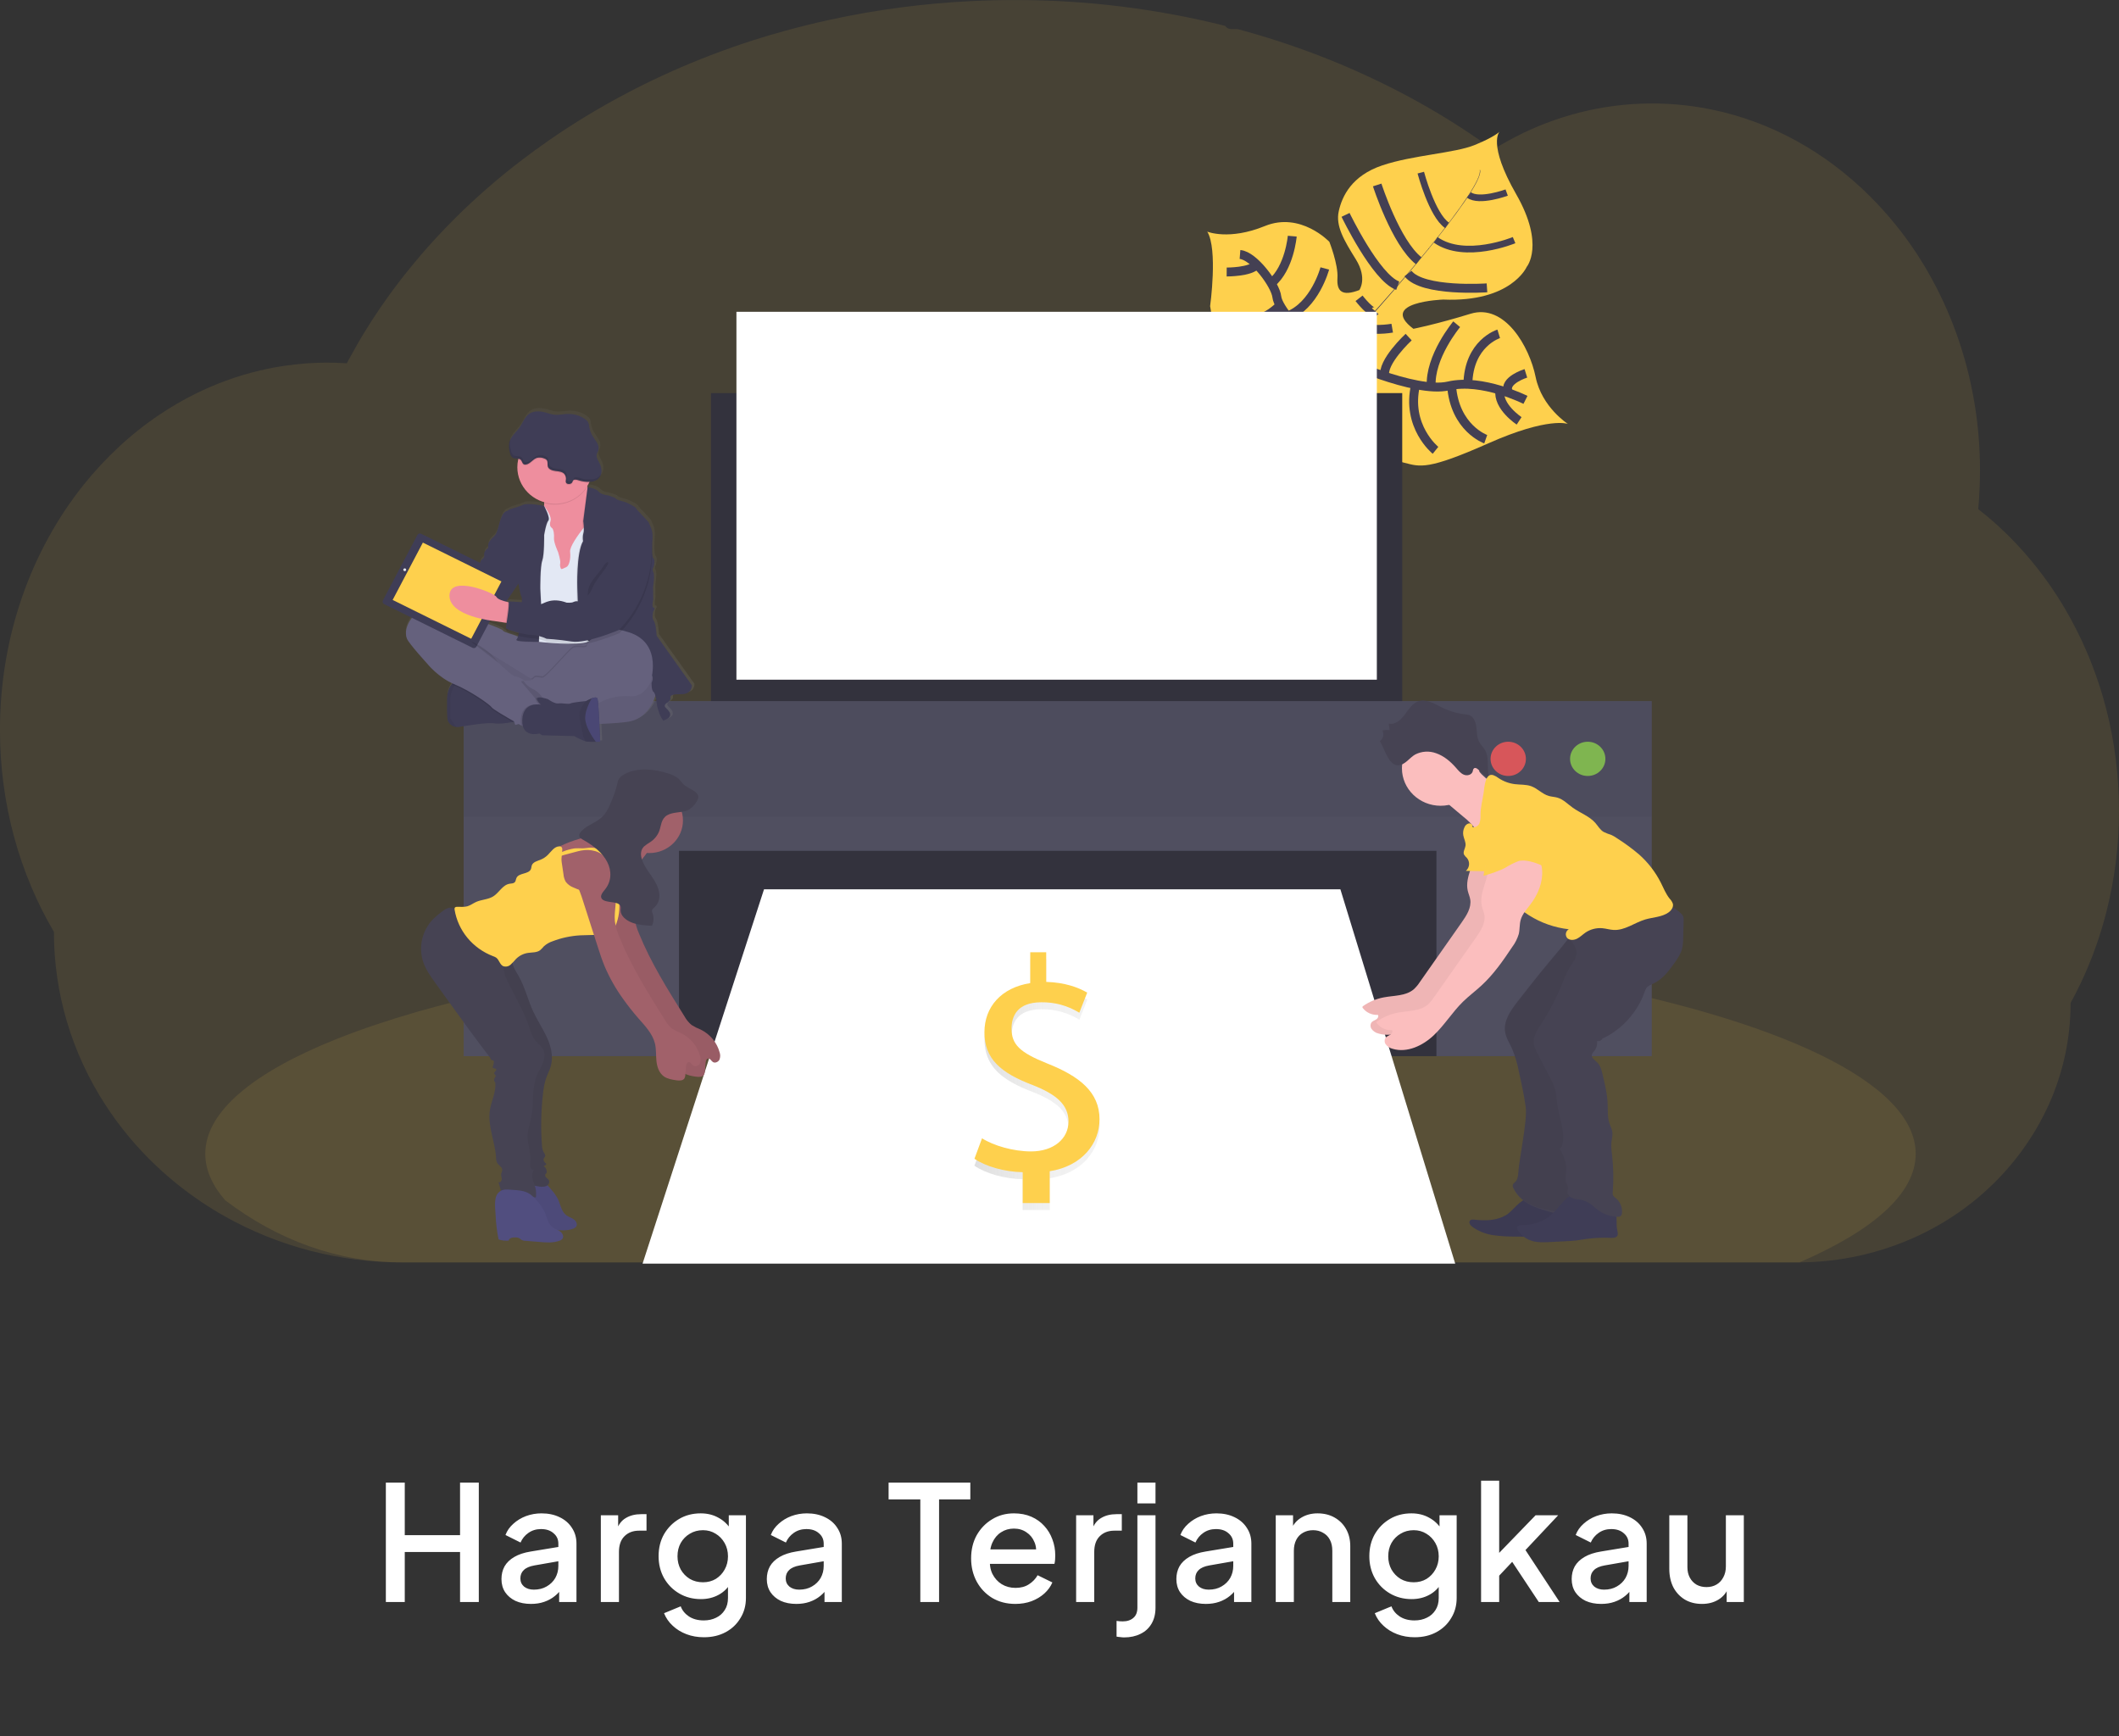 <svg width="238" height="195" viewBox="0 0 238 195" fill="none" xmlns="http://www.w3.org/2000/svg">
<rect x="0" y="0" width="238" height="195" fill="#333333" stroke="none"/>
<path d="M43.338 179.919V166.509H45.462V172.413H51.672V166.509H53.778V179.919H51.672V174.303H45.462V179.919H43.338ZM59.635 180.135C58.975 180.135 58.393 180.021 57.889 179.793C57.397 179.553 57.013 179.229 56.737 178.821C56.461 178.401 56.323 177.909 56.323 177.345C56.323 176.817 56.437 176.343 56.665 175.923C56.905 175.503 57.271 175.149 57.763 174.861C58.255 174.573 58.873 174.369 59.617 174.249L63.001 173.691V175.293L60.013 175.815C59.473 175.911 59.077 176.085 58.825 176.337C58.573 176.577 58.447 176.889 58.447 177.273C58.447 177.645 58.585 177.951 58.861 178.191C59.149 178.419 59.515 178.533 59.959 178.533C60.511 178.533 60.991 178.413 61.399 178.173C61.819 177.933 62.143 177.615 62.371 177.219C62.599 176.811 62.713 176.361 62.713 175.869V173.367C62.713 172.887 62.533 172.497 62.173 172.197C61.825 171.885 61.357 171.729 60.769 171.729C60.229 171.729 59.755 171.873 59.347 172.161C58.951 172.437 58.657 172.797 58.465 173.241L56.773 172.395C56.953 171.915 57.247 171.495 57.655 171.135C58.063 170.763 58.537 170.475 59.077 170.271C59.629 170.067 60.211 169.965 60.823 169.965C61.591 169.965 62.269 170.109 62.857 170.397C63.457 170.685 63.919 171.087 64.243 171.603C64.579 172.107 64.747 172.695 64.747 173.367V179.919H62.803V178.155L63.217 178.209C62.989 178.605 62.695 178.947 62.335 179.235C61.987 179.523 61.585 179.745 61.129 179.901C60.685 180.057 60.187 180.135 59.635 180.135ZM67.485 179.919V170.181H69.429V172.143L69.249 171.855C69.465 171.219 69.813 170.763 70.293 170.487C70.773 170.199 71.349 170.055 72.021 170.055H72.615V171.909H71.769C71.097 171.909 70.551 172.119 70.131 172.539C69.723 172.947 69.519 173.535 69.519 174.303V179.919H67.485ZM79.065 183.879C78.357 183.879 77.703 183.765 77.103 183.537C76.503 183.309 75.987 182.991 75.555 182.583C75.123 182.187 74.799 181.719 74.583 181.179L76.455 180.405C76.623 180.861 76.929 181.239 77.373 181.539C77.829 181.839 78.387 181.989 79.047 181.989C79.563 181.989 80.025 181.887 80.433 181.683C80.841 181.491 81.165 181.203 81.405 180.819C81.645 180.447 81.765 179.997 81.765 179.469V177.273L82.125 177.687C81.789 178.311 81.321 178.785 80.721 179.109C80.133 179.433 79.467 179.595 78.723 179.595C77.823 179.595 77.013 179.385 76.293 178.965C75.573 178.545 75.003 177.969 74.583 177.237C74.175 176.505 73.971 175.683 73.971 174.771C73.971 173.847 74.175 173.025 74.583 172.305C75.003 171.585 75.567 171.015 76.275 170.595C76.983 170.175 77.793 169.965 78.705 169.965C79.449 169.965 80.109 170.127 80.685 170.451C81.273 170.763 81.753 171.219 82.125 171.819L81.855 172.323V170.181H83.781V179.469C83.781 180.309 83.577 181.059 83.169 181.719C82.773 182.391 82.221 182.919 81.513 183.303C80.805 183.687 79.989 183.879 79.065 183.879ZM78.957 177.705C79.497 177.705 79.977 177.579 80.397 177.327C80.817 177.063 81.147 176.715 81.387 176.283C81.639 175.839 81.765 175.341 81.765 174.789C81.765 174.237 81.639 173.739 81.387 173.295C81.135 172.851 80.799 172.503 80.379 172.251C79.959 171.987 79.485 171.855 78.957 171.855C78.405 171.855 77.913 171.987 77.481 172.251C77.049 172.503 76.707 172.851 76.455 173.295C76.215 173.727 76.095 174.225 76.095 174.789C76.095 175.329 76.215 175.821 76.455 176.265C76.707 176.709 77.049 177.063 77.481 177.327C77.913 177.579 78.405 177.705 78.957 177.705ZM89.438 180.135C88.778 180.135 88.196 180.021 87.692 179.793C87.2 179.553 86.816 179.229 86.54 178.821C86.264 178.401 86.126 177.909 86.126 177.345C86.126 176.817 86.24 176.343 86.468 175.923C86.708 175.503 87.074 175.149 87.566 174.861C88.058 174.573 88.676 174.369 89.42 174.249L92.804 173.691V175.293L89.816 175.815C89.276 175.911 88.88 176.085 88.628 176.337C88.376 176.577 88.25 176.889 88.25 177.273C88.25 177.645 88.388 177.951 88.664 178.191C88.952 178.419 89.318 178.533 89.762 178.533C90.314 178.533 90.794 178.413 91.202 178.173C91.622 177.933 91.946 177.615 92.174 177.219C92.402 176.811 92.516 176.361 92.516 175.869V173.367C92.516 172.887 92.336 172.497 91.976 172.197C91.628 171.885 91.16 171.729 90.572 171.729C90.032 171.729 89.558 171.873 89.15 172.161C88.754 172.437 88.46 172.797 88.268 173.241L86.576 172.395C86.756 171.915 87.05 171.495 87.458 171.135C87.866 170.763 88.34 170.475 88.88 170.271C89.432 170.067 90.014 169.965 90.626 169.965C91.394 169.965 92.072 170.109 92.66 170.397C93.26 170.685 93.722 171.087 94.046 171.603C94.382 172.107 94.55 172.695 94.55 173.367V179.919H92.606V178.155L93.02 178.209C92.792 178.605 92.498 178.947 92.138 179.235C91.79 179.523 91.388 179.745 90.932 179.901C90.488 180.057 89.99 180.135 89.438 180.135ZM103.368 179.919V168.399H99.805V166.509H108.984V168.399H105.474V179.919H103.368ZM114.041 180.135C113.069 180.135 112.205 179.913 111.449 179.469C110.705 179.013 110.123 178.401 109.703 177.633C109.283 176.853 109.073 175.983 109.073 175.023C109.073 174.039 109.283 173.169 109.703 172.413C110.135 171.657 110.711 171.063 111.431 170.631C112.151 170.187 112.967 169.965 113.879 169.965C114.611 169.965 115.265 170.091 115.841 170.343C116.417 170.595 116.903 170.943 117.299 171.387C117.695 171.819 117.995 172.317 118.199 172.881C118.415 173.445 118.523 174.045 118.523 174.681C118.523 174.837 118.517 174.999 118.505 175.167C118.493 175.335 118.469 175.491 118.433 175.635H110.675V174.015H117.281L116.309 174.753C116.429 174.165 116.387 173.643 116.183 173.187C115.991 172.719 115.691 172.353 115.283 172.089C114.887 171.813 114.419 171.675 113.879 171.675C113.339 171.675 112.859 171.813 112.439 172.089C112.019 172.353 111.695 172.737 111.467 173.241C111.239 173.733 111.149 174.333 111.197 175.041C111.137 175.701 111.227 176.277 111.467 176.769C111.719 177.261 112.067 177.645 112.511 177.921C112.967 178.197 113.483 178.335 114.059 178.335C114.647 178.335 115.145 178.203 115.553 177.939C115.973 177.675 116.303 177.333 116.543 176.913L118.199 177.723C118.007 178.179 117.707 178.593 117.299 178.965C116.903 179.325 116.423 179.613 115.859 179.829C115.307 180.033 114.701 180.135 114.041 180.135ZM120.868 179.919V170.181H122.812V172.143L122.632 171.855C122.848 171.219 123.196 170.763 123.676 170.487C124.156 170.199 124.732 170.055 125.404 170.055H125.998V171.909H125.152C124.48 171.909 123.934 172.119 123.514 172.539C123.106 172.947 122.902 173.535 122.902 174.303V179.919H120.868ZM126.255 183.897C126.123 183.897 125.979 183.885 125.823 183.861C125.655 183.849 125.517 183.831 125.409 183.807V182.043C125.637 182.079 125.865 182.097 126.093 182.097C126.597 182.097 126.999 181.965 127.299 181.701C127.599 181.449 127.749 181.065 127.749 180.549V170.181H129.783V180.549C129.783 181.257 129.633 181.863 129.333 182.367C129.033 182.871 128.619 183.249 128.091 183.501C127.563 183.765 126.951 183.897 126.255 183.897ZM127.749 168.849V166.509H129.783V168.849H127.749ZM135.438 180.135C134.778 180.135 134.196 180.021 133.692 179.793C133.2 179.553 132.816 179.229 132.54 178.821C132.264 178.401 132.126 177.909 132.126 177.345C132.126 176.817 132.24 176.343 132.468 175.923C132.708 175.503 133.074 175.149 133.566 174.861C134.058 174.573 134.676 174.369 135.42 174.249L138.804 173.691V175.293L135.816 175.815C135.276 175.911 134.88 176.085 134.628 176.337C134.376 176.577 134.25 176.889 134.25 177.273C134.25 177.645 134.388 177.951 134.664 178.191C134.952 178.419 135.318 178.533 135.762 178.533C136.314 178.533 136.794 178.413 137.202 178.173C137.622 177.933 137.946 177.615 138.174 177.219C138.402 176.811 138.516 176.361 138.516 175.869V173.367C138.516 172.887 138.336 172.497 137.976 172.197C137.628 171.885 137.16 171.729 136.572 171.729C136.032 171.729 135.558 171.873 135.15 172.161C134.754 172.437 134.46 172.797 134.268 173.241L132.576 172.395C132.756 171.915 133.05 171.495 133.458 171.135C133.866 170.763 134.34 170.475 134.88 170.271C135.432 170.067 136.014 169.965 136.626 169.965C137.394 169.965 138.072 170.109 138.66 170.397C139.26 170.685 139.722 171.087 140.046 171.603C140.382 172.107 140.55 172.695 140.55 173.367V179.919H138.606V178.155L139.02 178.209C138.792 178.605 138.498 178.947 138.138 179.235C137.79 179.523 137.388 179.745 136.932 179.901C136.488 180.057 135.99 180.135 135.438 180.135ZM143.288 179.919V170.181H145.232V172.089L144.998 171.837C145.238 171.225 145.622 170.763 146.15 170.451C146.678 170.127 147.29 169.965 147.986 169.965C148.706 169.965 149.342 170.121 149.894 170.433C150.446 170.745 150.878 171.177 151.19 171.729C151.502 172.281 151.658 172.917 151.658 173.637V179.919H149.642V174.177C149.642 173.685 149.552 173.271 149.372 172.935C149.192 172.587 148.934 172.323 148.598 172.143C148.274 171.951 147.902 171.855 147.482 171.855C147.062 171.855 146.684 171.951 146.348 172.143C146.024 172.323 145.772 172.587 145.592 172.935C145.412 173.283 145.322 173.697 145.322 174.177V179.919H143.288ZM158.893 183.879C158.185 183.879 157.531 183.765 156.931 183.537C156.331 183.309 155.815 182.991 155.383 182.583C154.951 182.187 154.627 181.719 154.411 181.179L156.283 180.405C156.451 180.861 156.757 181.239 157.201 181.539C157.657 181.839 158.215 181.989 158.875 181.989C159.391 181.989 159.853 181.887 160.261 181.683C160.669 181.491 160.993 181.203 161.233 180.819C161.473 180.447 161.593 179.997 161.593 179.469V177.273L161.953 177.687C161.617 178.311 161.149 178.785 160.549 179.109C159.961 179.433 159.295 179.595 158.551 179.595C157.651 179.595 156.841 179.385 156.121 178.965C155.401 178.545 154.831 177.969 154.411 177.237C154.003 176.505 153.799 175.683 153.799 174.771C153.799 173.847 154.003 173.025 154.411 172.305C154.831 171.585 155.395 171.015 156.103 170.595C156.811 170.175 157.621 169.965 158.533 169.965C159.277 169.965 159.937 170.127 160.513 170.451C161.101 170.763 161.581 171.219 161.953 171.819L161.683 172.323V170.181H163.609V179.469C163.609 180.309 163.405 181.059 162.997 181.719C162.601 182.391 162.049 182.919 161.341 183.303C160.633 183.687 159.817 183.879 158.893 183.879ZM158.785 177.705C159.325 177.705 159.805 177.579 160.225 177.327C160.645 177.063 160.975 176.715 161.215 176.283C161.467 175.839 161.593 175.341 161.593 174.789C161.593 174.237 161.467 173.739 161.215 173.295C160.963 172.851 160.627 172.503 160.207 172.251C159.787 171.987 159.313 171.855 158.785 171.855C158.233 171.855 157.741 171.987 157.309 172.251C156.877 172.503 156.535 172.851 156.283 173.295C156.043 173.727 155.923 174.225 155.923 174.789C155.923 175.329 156.043 175.821 156.283 176.265C156.535 176.709 156.877 177.063 157.309 177.327C157.741 177.579 158.233 177.705 158.785 177.705ZM166.35 179.919V166.293H168.384V175.419L167.592 175.221L172.47 170.181H175.008L171.336 174.087L175.17 179.919H172.83L169.41 174.753L170.616 174.591L167.736 177.651L168.384 176.301V179.919H166.35ZM179.839 180.135C179.179 180.135 178.597 180.021 178.093 179.793C177.601 179.553 177.217 179.229 176.941 178.821C176.665 178.401 176.527 177.909 176.527 177.345C176.527 176.817 176.641 176.343 176.869 175.923C177.109 175.503 177.475 175.149 177.967 174.861C178.459 174.573 179.077 174.369 179.821 174.249L183.205 173.691V175.293L180.217 175.815C179.677 175.911 179.281 176.085 179.029 176.337C178.777 176.577 178.651 176.889 178.651 177.273C178.651 177.645 178.789 177.951 179.065 178.191C179.353 178.419 179.719 178.533 180.163 178.533C180.715 178.533 181.195 178.413 181.603 178.173C182.023 177.933 182.347 177.615 182.575 177.219C182.803 176.811 182.917 176.361 182.917 175.869V173.367C182.917 172.887 182.737 172.497 182.377 172.197C182.029 171.885 181.561 171.729 180.973 171.729C180.433 171.729 179.959 171.873 179.551 172.161C179.155 172.437 178.861 172.797 178.669 173.241L176.977 172.395C177.157 171.915 177.451 171.495 177.859 171.135C178.267 170.763 178.741 170.475 179.281 170.271C179.833 170.067 180.415 169.965 181.027 169.965C181.795 169.965 182.473 170.109 183.061 170.397C183.661 170.685 184.123 171.087 184.447 171.603C184.783 172.107 184.951 172.695 184.951 173.367V179.919H183.007V178.155L183.421 178.209C183.193 178.605 182.899 178.947 182.539 179.235C182.191 179.523 181.789 179.745 181.333 179.901C180.889 180.057 180.391 180.135 179.839 180.135ZM191.163 180.135C190.431 180.135 189.789 179.973 189.237 179.649C188.685 179.313 188.253 178.851 187.941 178.263C187.641 177.663 187.491 176.973 187.491 176.193V170.181H189.525V176.013C189.525 176.457 189.615 176.847 189.795 177.183C189.975 177.519 190.227 177.783 190.551 177.975C190.875 178.155 191.247 178.245 191.667 178.245C192.099 178.245 192.477 178.149 192.801 177.957C193.125 177.765 193.377 177.495 193.557 177.147C193.749 176.799 193.845 176.391 193.845 175.923V170.181H195.861V179.919H193.935V178.011L194.151 178.263C193.923 178.863 193.545 179.325 193.017 179.649C192.489 179.973 191.871 180.135 191.163 180.135Z" fill="white"/>
<g clip-path="url(#clip0_290_1309)">
<path opacity="0.1" d="M238 91.065C238.004 94.906 237.525 98.734 236.572 102.463C236.251 103.718 235.878 104.948 235.454 106.154C234.934 107.64 234.333 109.098 233.652 110.522C233.308 111.241 232.945 111.947 232.563 112.64C232.569 116.579 231.731 120.477 230.103 124.087C227.159 130.563 221.912 135.799 215.316 138.843C211.187 140.751 206.674 141.753 202.099 141.779H45.181C38.198 141.794 31.337 140.018 25.293 136.632C24.4 136.131 23.53 135.597 22.682 135.031C20.843 133.8 19.114 132.42 17.515 130.905C15.351 128.855 13.445 126.564 11.835 124.081C8.054 118.266 6.051 111.533 6.058 104.661C2.229 98.153 -0.004 90.358 -0.004 81.982C-0.004 71.414 3.544 61.773 9.374 54.475C10.589 52.951 11.921 51.516 13.357 50.184C14.774 48.865 16.297 47.657 17.912 46.573C19.203 45.703 20.553 44.919 21.953 44.224C22.537 43.934 23.123 43.664 23.719 43.412C24.242 43.187 24.772 42.977 25.307 42.78C25.95 42.542 26.6 42.325 27.259 42.128C27.918 41.931 28.568 41.758 29.209 41.608C30.152 41.384 31.111 41.203 32.087 41.063C32.895 40.948 33.703 40.868 34.511 40.805C35.154 40.761 35.802 40.735 36.455 40.727H36.809C37.528 40.727 38.244 40.754 38.953 40.801C39.028 40.656 39.108 40.51 39.183 40.365C39.466 39.844 39.759 39.324 40.054 38.813V38.799C40.105 38.711 40.155 38.623 40.208 38.537C40.446 38.12 40.695 37.707 40.949 37.298C41.066 37.102 41.182 36.918 41.301 36.733C41.327 36.688 41.353 36.644 41.384 36.599C41.505 36.404 41.628 36.208 41.754 36.012C42.377 35.048 43.026 34.099 43.699 33.165C43.758 33.084 43.813 33.006 43.871 32.928C43.976 32.783 44.073 32.64 44.19 32.497C44.469 32.12 44.756 31.74 45.045 31.366C45.247 31.102 45.449 30.838 45.668 30.583C46.193 29.926 46.733 29.272 47.284 28.626C47.836 27.98 48.418 27.331 49.006 26.695C49.087 26.607 49.167 26.52 49.252 26.432L50.115 25.522C50.157 25.479 50.194 25.44 50.234 25.401C50.337 25.293 50.436 25.186 50.547 25.08C51.01 24.606 51.485 24.139 51.962 23.677C54.398 21.333 56.993 19.149 59.73 17.14C59.837 17.058 59.946 16.98 60.053 16.901C60.566 16.526 61.087 16.156 61.609 15.792C64.477 13.8 67.474 11.989 70.583 10.371C70.797 10.253 71.015 10.142 71.235 10.03C74.023 8.603 76.889 7.325 79.821 6.202C81.419 5.59 83.045 5.019 84.699 4.488C85.794 4.141 86.894 3.811 88.007 3.509C89.728 3.03 91.472 2.598 93.236 2.214C98.436 1.084 103.725 0.386 109.046 0.127C110.663 0.045 112.298 0.004 113.95 0.004C121.926 -0.006 129.871 0.967 137.592 2.9C137.672 3.017 137.781 3.113 137.91 3.177C138.038 3.242 138.181 3.274 138.326 3.27H139.005C139.3 3.347 139.593 3.427 139.888 3.509C141.535 3.97 143.159 4.471 144.76 5.014L145.164 5.155C149.114 6.515 152.957 8.15 156.664 10.048C160.004 11.755 163.221 13.68 166.292 15.809C166.765 16.138 167.231 16.47 167.691 16.805C168.248 16.457 168.815 16.125 169.392 15.809C171.619 14.582 173.983 13.606 176.44 12.901C181.576 11.429 187.011 11.223 192.25 12.302C198.969 13.682 205.051 17.107 209.963 21.978C211.964 23.965 213.747 26.148 215.282 28.491C215.393 28.66 215.504 28.83 215.611 29.002C216.928 31.083 218.059 33.27 218.994 35.537C219.028 35.619 219.062 35.699 219.093 35.781C219.955 37.903 220.651 40.085 221.174 42.308C221.198 42.42 221.226 42.533 221.251 42.647C221.74 44.798 222.072 46.981 222.245 49.178C222.245 49.256 222.245 49.336 222.261 49.416C222.346 50.553 222.389 51.702 222.39 52.863C222.39 53.9 222.354 54.929 222.287 55.949C222.287 56.061 222.271 56.178 222.261 56.291C222.243 56.589 222.217 56.879 222.19 57.178C223.734 58.383 225.178 59.702 226.511 61.123C227.099 61.746 227.669 62.392 228.22 63.063C229.899 65.1 231.374 67.287 232.625 69.594C236.036 75.853 238 83.199 238 91.065Z" fill="#FED04D"/>
<path opacity="0.1" d="M215.166 129.586C215.166 134.034 210.405 138.197 202.098 141.783H45.18C37.92 141.783 31.12 139.238 25.293 134.802C23.828 133.119 23.056 131.375 23.056 129.584C23.056 124.856 28.439 120.443 37.746 116.712L38.009 116.611C40.636 115.567 43.572 114.583 46.781 113.657C46.861 113.634 46.944 113.612 47.025 113.585C49.571 112.861 52.279 112.175 55.15 111.526C55.241 111.507 55.33 111.485 55.421 111.469C56.528 111.215 57.658 110.978 58.812 110.741L59.256 110.651C67.652 108.964 77.196 107.626 87.546 106.718H87.558C89.007 106.587 90.472 106.47 91.953 106.367C93.6 106.24 95.267 106.132 96.952 106.033C98.239 105.952 99.543 105.884 100.85 105.821C100.855 105.819 100.86 105.818 100.865 105.818C100.87 105.818 100.875 105.819 100.88 105.821C106.779 105.534 112.873 105.383 119.105 105.383C134.514 105.383 149.08 106.299 161.986 107.927C161.998 107.925 162.01 107.925 162.022 107.927C164.006 108.178 165.954 108.442 167.854 108.724C168.397 108.806 168.939 108.888 169.47 108.972C171.614 109.307 173.702 109.662 175.734 110.035C199.639 114.436 215.166 121.558 215.166 129.586Z" fill="#FED04D"/>
<path d="M176.102 47.612C176.102 47.612 173.964 46.773 167.163 49.792C160.361 52.812 159.513 52.431 157.752 51.977C155.992 51.522 155.01 51.405 153.123 48.882C153.123 48.882 151.791 41.894 150.496 40.809C149.201 39.725 143.733 41.428 143.733 41.428C143.733 41.428 137.168 42.886 135.917 34.382C135.917 34.382 136.804 27.979 135.596 26.014C135.596 26.014 138.037 27.032 142.062 25.388C146.087 23.744 149.31 27.159 149.31 27.159C149.31 27.159 150.32 29.703 150.219 31.222C150.118 32.74 150.757 33.31 152.677 32.576C152.677 32.576 153.62 31.276 152.285 29.128C150.949 26.979 149.995 25.38 150.367 23.712C150.739 22.045 151.812 19.73 155.257 18.573C158.702 17.416 163.38 17.203 165.625 16.289C167.87 15.375 168.424 14.792 168.424 14.792C168.424 14.792 167.042 16.133 170.297 21.818C173.552 27.503 171.477 29.969 171.477 29.969C171.477 29.969 169.745 33.967 162.099 33.643C162.099 33.643 154.732 33.903 158.749 36.928C158.749 36.928 161.321 36.422 165.166 35.238C169.012 34.054 171.788 38.94 172.477 42.34C173.166 45.739 176.102 47.612 176.102 47.612Z" fill="#FED04D"/>
<path d="M166.199 19.097L166.239 19.085C166.534 20.169 163.243 24.53 160.428 27.995L160.396 27.97C164.364 23.089 166.427 19.936 166.199 19.097Z" fill="#444053"/>
<path d="M160.452 27.904L160.47 27.947C158.221 30.714 155.394 34.014 153.131 36.466C152.915 36.699 152.7 36.944 152.494 37.194L152.43 37.143C152.632 36.893 152.852 36.646 153.068 36.413C155.329 33.971 158.201 30.673 160.452 27.904Z" fill="#444053"/>
<path d="M152.484 37.081L152.529 37.155C148.411 42.136 148.138 49.876 148.128 49.937L147.259 48.958C147.269 48.895 148.338 42.097 152.484 37.081Z" fill="#444053"/>
<path d="M171.336 44.911C171.336 44.911 166.486 42.465 162.695 43.345C158.904 44.226 150.379 40.233 150.379 40.233C150.379 40.233 146.762 38.811 146.035 37.188C146.035 37.188 143.551 34.644 143.408 33.331C143.264 32.018 140.85 28.708 139.273 28.581" stroke="#444053" stroke-miterlimit="10"/>
<path d="M170.623 47.265C170.623 47.265 168.178 45.668 168.463 43.809" stroke="#444053" stroke-miterlimit="10"/>
<path d="M166.872 49.326C166.872 49.326 163.374 48.097 163.032 43.275" stroke="#444053" stroke-miterlimit="10"/>
<path d="M161.232 50.575C161.232 50.575 157.89 47.89 158.999 43.197" stroke="#444053" stroke-miterlimit="10"/>
<path d="M154.444 49.264C154.444 49.264 152.222 44.743 154.2 41.801" stroke="#444053" stroke-miterlimit="10"/>
<path d="M171.382 41.93C171.382 41.93 168.854 42.713 169.395 43.997" stroke="#444053" stroke-miterlimit="10"/>
<path d="M168.331 37.494C168.331 37.494 164.946 38.533 164.867 43.169" stroke="#444053" stroke-miterlimit="10"/>
<path d="M163.61 36.414C163.61 36.414 160.529 40.097 160.755 43.443" stroke="#444053" stroke-miterlimit="10"/>
<path d="M158.215 37.858C158.215 37.858 155.156 40.692 155.546 42.267" stroke="#444053" stroke-miterlimit="10"/>
<path d="M156.37 36.858C156.37 36.858 153.501 37.355 153.099 36.443" stroke="#444053" stroke-miterlimit="10"/>
<path d="M152.643 33.503C152.643 33.503 154.091 35.363 154.461 34.946" stroke="#444053" stroke-miterlimit="10"/>
<path d="M167.013 32.327C167.013 32.327 159.779 32.836 158.143 30.722" stroke="#444053" stroke-miterlimit="10"/>
<path d="M151.129 24.133C151.129 24.133 154.522 31.188 156.989 32.086" stroke="#444053" stroke-miterlimit="10"/>
<path d="M154.682 20.773C154.682 20.773 156.765 27.262 159.347 29.288" stroke="#444053" stroke-miterlimit="10"/>
<path d="M170.057 26.97C170.057 26.97 164.557 29.256 161.255 26.943" stroke="#444053" stroke-width="0.75" stroke-miterlimit="10"/>
<path d="M159.579 19.389C159.579 19.389 160.836 24.158 162.529 25.311" stroke="#444053" stroke-width="0.75" stroke-miterlimit="10"/>
<path d="M169.226 21.626C169.226 21.626 166.134 22.761 164.982 21.892" stroke="#444053" stroke-width="0.75" stroke-miterlimit="10"/>
<path d="M149.993 35.061C149.993 35.061 149.993 39.22 148.825 39.515" stroke="#444053" stroke-miterlimit="10"/>
<path d="M140.438 40.449C140.438 40.449 145.085 40.84 147.221 38.513" stroke="#444053" stroke-miterlimit="10"/>
<path d="M148.797 30.149C148.797 30.149 147.674 34.366 144.574 35.504" stroke="#444053" stroke-miterlimit="10"/>
<path d="M137.653 36.006C137.653 36.006 140.939 37.112 143.766 34.296" stroke="#444053" stroke-miterlimit="10"/>
<path d="M145.142 26.523C145.142 26.523 144.833 30.104 142.822 31.781" stroke="#444053" stroke-miterlimit="10"/>
<path d="M137.778 30.548C137.778 30.548 140.504 30.566 141.143 29.705" stroke="#444053" stroke-miterlimit="10"/>
<path d="M157.494 44.148H79.859V82.103H157.494V44.148Z" fill="#33323D"/>
<path d="M181.924 93.634H55.676V118.618H181.924V93.634Z" fill="#33323D"/>
<path d="M85.812 99.879H150.549L163.447 141.919H72.171L85.812 99.879Z" fill="white"/>
<path d="M52.079 78.739V91.713V94.445V118.617H76.263V95.556H161.337V118.617H185.521V94.445V91.713V78.739H52.079Z" fill="#504F60"/>
<path opacity="0.1" d="M185.521 78.739H52.079V91.711H185.521V78.739Z" fill="#33323D"/>
<path opacity="0.8" d="M178.329 87.149C179.425 87.149 180.313 86.288 180.313 85.227C180.313 84.166 179.425 83.305 178.329 83.305C177.233 83.305 176.345 84.166 176.345 85.227C176.345 86.288 177.233 87.149 178.329 87.149Z" fill="#8CCF4D"/>
<path opacity="0.8" d="M169.4 87.149C170.496 87.149 171.385 86.288 171.385 85.227C171.385 84.166 170.496 83.305 169.4 83.305C168.304 83.305 167.416 84.166 167.416 85.227C167.416 86.288 168.304 87.149 169.4 87.149Z" fill="#FA5959"/>
<path d="M154.643 35.018H82.713V76.336H154.643V35.018Z" fill="white"/>
<path d="M165.585 95.323C165.737 96.922 164.49 98.474 164.854 100.04C164.93 100.374 165.08 100.692 165.134 101.018C165.284 101.948 164.712 102.829 164.164 103.608L159.47 110.297C159.282 110.59 159.057 110.86 158.8 111.099C157.9 111.882 156.555 111.792 155.377 112.023C154.548 112.186 153.766 112.519 153.083 113.002C153.053 113.024 153.034 113.057 153.028 113.094C153.022 113.13 153.031 113.167 153.053 113.197C153.247 113.455 153.505 113.662 153.803 113.799C154.101 113.936 154.429 113.998 154.758 113.98C154.881 114.137 154.758 114.372 154.588 114.481C154.336 114.649 153.982 114.694 153.94 115.109C153.922 115.253 153.952 115.399 154.025 115.526C154.215 115.806 154.51 116.004 154.847 116.078C156.464 116.56 158.228 115.714 159.444 114.563C160.661 113.413 161.534 111.96 162.728 110.788C163.389 110.14 164.142 109.585 164.821 108.956C166.179 107.704 167.246 106.179 168.256 104.651C168.59 104.207 168.842 103.711 169 103.185C169.125 102.664 169.069 102.114 169.214 101.598C169.404 100.922 169.915 100.384 170.34 99.817C171.174 98.705 171.73 97.347 171.619 95.977C171.508 94.607 170.635 93.259 169.301 92.793C168.888 92.633 168.432 92.606 168.002 92.716C167.454 92.879 167.052 93.317 166.678 93.736L165.787 94.732C165.565 94.953 165.389 95.213 165.268 95.498C165.21 95.641 165.197 95.798 165.23 95.948C165.262 96.099 165.34 96.238 165.452 96.347" fill="#FBBEBE"/>
<path opacity="0.05" d="M165.585 95.323C165.737 96.922 164.49 98.474 164.854 100.04C164.93 100.374 165.08 100.692 165.134 101.018C165.284 101.948 164.712 102.829 164.164 103.608L159.47 110.297C159.282 110.59 159.057 110.86 158.8 111.099C157.9 111.882 156.555 111.792 155.377 112.023C154.548 112.186 153.766 112.519 153.083 113.002C153.053 113.024 153.034 113.057 153.028 113.094C153.022 113.13 153.031 113.167 153.053 113.197C153.247 113.455 153.505 113.662 153.803 113.799C154.101 113.936 154.429 113.998 154.758 113.98C154.881 114.137 154.758 114.372 154.588 114.481C154.336 114.649 153.982 114.694 153.94 115.109C153.922 115.253 153.952 115.399 154.025 115.526C154.215 115.806 154.51 116.004 154.847 116.078C156.464 116.56 158.228 115.714 159.444 114.563C160.661 113.413 161.534 111.96 162.728 110.788C163.389 110.14 164.142 109.585 164.821 108.956C166.179 107.704 167.246 106.179 168.256 104.651C168.59 104.207 168.842 103.711 169 103.185C169.125 102.664 169.069 102.114 169.214 101.598C169.404 100.922 169.915 100.384 170.34 99.817C171.174 98.705 171.73 97.347 171.619 95.977C171.508 94.607 170.635 93.259 169.301 92.793C168.888 92.633 168.432 92.606 168.002 92.716C167.454 92.879 167.052 93.317 166.678 93.736L165.787 94.732C165.565 94.953 165.389 95.213 165.268 95.498C165.21 95.641 165.197 95.798 165.23 95.948C165.262 96.099 165.34 96.238 165.452 96.347" fill="black"/>
<path d="M169.139 136.479C168.113 137.083 166.836 137.123 165.643 136.98C165.441 136.958 165.225 136.944 165.102 137.087C164.924 137.297 165.134 137.602 165.35 137.77C166.055 138.281 166.881 138.61 167.753 138.727C168.531 138.832 169.316 138.883 170.101 138.878C172.243 138.913 174.397 138.949 176.519 138.649C176.641 138.64 176.76 138.606 176.868 138.549C177.005 138.457 177.1 138.316 177.133 138.158C177.281 137.626 177 137.05 176.577 136.68C176.155 136.31 175.611 136.103 175.08 135.897L173.217 135.195C172.778 135.028 172.077 134.592 171.6 134.625C170.729 134.694 169.879 136.06 169.139 136.479Z" fill="#3F3D56"/>
<path opacity="0.05" d="M169.139 136.479C168.113 137.083 166.836 137.123 165.643 136.98C165.441 136.958 165.225 136.944 165.102 137.087C164.924 137.297 165.134 137.602 165.35 137.77C166.055 138.281 166.881 138.61 167.753 138.727C168.531 138.832 169.316 138.883 170.101 138.878C172.243 138.913 174.397 138.949 176.519 138.649C176.641 138.64 176.76 138.606 176.868 138.549C177.005 138.457 177.1 138.316 177.133 138.158C177.281 137.626 177 137.05 176.577 136.68C176.155 136.31 175.611 136.103 175.08 135.897L173.217 135.195C172.778 135.028 172.077 134.592 171.6 134.625C170.729 134.694 169.879 136.06 169.139 136.479Z" fill="black"/>
<path d="M170.438 112.514C169.664 113.514 168.86 114.667 169.052 115.906C169.155 116.573 169.541 117.162 169.824 117.779C170.178 118.627 170.44 119.508 170.606 120.409C170.897 121.718 171.188 123.032 171.366 124.36C171.568 125.862 170.618 130.204 170.529 131.717C170.507 132.081 170.465 132.476 170.202 132.739C170.099 132.842 169.961 132.934 169.917 133.062C169.889 133.191 169.91 133.326 169.978 133.441C170.416 134.398 171.311 135.109 172.305 135.516C173.3 135.923 175.718 136.622 176.797 136.659C176.941 136.675 177.086 136.657 177.22 136.604C177.365 136.52 177.48 136.393 177.547 136.242C178.327 134.8 177.577 129.664 177.59 128.034C177.59 126.664 177.931 125.325 177.87 123.967C177.82 122.877 177.519 121.814 177.41 120.726C177.23 118.943 177.567 117.154 177.907 115.393C178.165 114.045 178.424 112.694 178.755 111.36C178.958 110.547 179.192 109.725 179.655 109.011C180.02 108.449 180.518 107.982 180.936 107.445C182.095 105.974 182.61 104.119 182.368 102.283C182.344 102.103 179.677 102.938 179.445 103.036C178.487 103.43 177.607 103.98 176.84 104.661C176.234 105.228 175.739 105.989 175.197 106.627C174.433 107.528 173.68 108.435 172.936 109.35C172.091 110.4 171.259 111.455 170.438 112.514Z" fill="#464353"/>
<path opacity="0.05" d="M170.438 112.45C169.664 113.45 168.86 114.603 169.052 115.843C169.155 116.509 169.541 117.098 169.824 117.714C170.178 118.563 170.44 119.444 170.606 120.345C170.897 121.654 171.188 122.967 171.366 124.296C171.568 125.797 170.618 130.142 170.529 131.655C170.507 132.017 170.465 132.414 170.202 132.674C170.099 132.778 169.961 132.87 169.917 132.997C169.886 133.13 169.908 133.27 169.978 133.389C170.416 134.344 171.311 135.056 172.305 135.461C173.3 135.866 175.718 136.244 176.797 136.277C176.941 136.294 177.086 136.275 177.22 136.222C177.365 136.138 177.48 136.011 177.547 135.86C178.327 134.418 177.577 129.609 177.59 127.981C177.59 126.611 177.931 125.271 177.87 123.912C177.82 122.822 177.519 121.76 177.41 120.671C177.23 118.889 177.567 117.1 177.907 115.34C178.165 113.99 178.424 112.64 178.755 111.305C178.958 110.493 179.192 109.671 179.655 108.956C180.02 108.397 180.518 107.927 180.936 107.402C182.094 105.93 182.608 104.076 182.368 102.24C182.344 102.058 179.677 102.893 179.445 102.993C178.487 103.388 177.606 103.938 176.84 104.621C176.234 105.191 175.739 105.95 175.197 106.579C174.433 107.479 173.68 108.387 172.936 109.303C172.091 110.347 171.259 111.396 170.438 112.45Z" fill="black"/>
<path d="M161.812 90.495C164.215 90.495 166.163 88.609 166.163 86.281C166.163 83.954 164.215 82.068 161.812 82.068C159.41 82.068 157.462 83.954 157.462 86.281C157.462 88.609 159.41 90.495 161.812 90.495Z" fill="#FBBEBE"/>
<path d="M165.729 86.106C166.131 86.727 166.657 87.264 167.278 87.684C167.898 88.105 168.599 88.4 169.34 88.552L169.012 89.701C168.447 91.683 167.8 93.779 166.23 95.153C166.402 94.482 166.179 93.76 165.787 93.183C165.368 92.621 164.871 92.118 164.31 91.687L161.807 89.578C161.732 89.524 161.668 89.458 161.619 89.382C161.558 89.234 161.558 89.068 161.619 88.92C161.938 87.959 162.849 87.354 163.587 86.709C163.958 86.372 164.29 85.997 164.577 85.591C165.09 84.9 165.399 85.591 165.729 86.106Z" fill="#FBBEBE"/>
<path d="M156.08 82.047L155.983 81.264C156.67 81.436 157.32 80.872 157.759 80.285C158.197 79.698 158.606 79.009 159.274 78.767C160.083 78.469 160.947 78.945 161.723 79.336C162.593 79.805 163.548 80.107 164.536 80.227C164.694 80.232 164.85 80.257 165.001 80.301C165.506 80.475 165.747 81.084 165.819 81.645C165.892 82.207 165.872 82.794 166.122 83.291C166.31 83.667 166.636 83.947 166.834 84.317C167.365 85.315 166.852 86.677 167.414 87.656L166.019 86.417C165.89 86.303 165.71 86.186 165.571 86.282C165.431 86.378 165.452 86.522 165.405 86.654C165.27 87.045 164.775 87.155 164.413 87.004C164.051 86.853 163.791 86.52 163.526 86.221C162.91 85.516 162.176 84.898 161.303 84.597C160.925 84.456 160.521 84.396 160.117 84.419C159.713 84.442 159.319 84.549 158.961 84.732C158.31 85.088 157.834 85.918 157.037 85.947C155.944 85.986 155.49 84.015 154.982 83.237C155.167 83.101 155.297 82.907 155.349 82.689C155.402 82.471 155.373 82.241 155.269 82.041C155.358 82.007 156.066 81.919 156.08 82.047Z" fill="#464353"/>
<path d="M174.213 136.445C173.353 137.188 172.237 137.591 171.085 137.575C170.792 137.575 170.386 137.629 170.384 137.913C170.389 137.998 170.418 138.079 170.469 138.148C170.834 138.735 171.409 139.171 172.085 139.373C172.712 139.557 173.382 139.526 174.037 139.495L175.947 139.399C176.306 139.379 176.668 139.361 177.028 139.318C177.387 139.275 177.775 139.203 178.151 139.15C179.072 139.023 180.003 138.98 180.932 139.023C181.178 139.033 181.463 139.023 181.617 138.843C181.77 138.663 181.687 138.338 181.631 138.078C181.518 137.541 181.631 136.98 181.526 136.442C181.342 135.496 180.503 134.774 179.578 134.432C178.719 134.115 177.196 133.753 176.381 134.279C175.508 134.847 174.983 135.77 174.213 136.445Z" fill="#3F3D56"/>
<path d="M176.105 104.817C176.274 105.6 177.048 106.187 177.073 106.97C177.091 107.604 176.622 108.144 176.287 108.683C175.966 109.246 175.696 109.836 175.478 110.444C174.841 112.023 174.05 113.54 173.118 114.975C172.67 115.661 172.168 116.409 172.271 117.217C172.342 117.595 172.479 117.957 172.676 118.29L174.019 120.875C174.314 121.392 174.545 121.94 174.706 122.509C174.822 123.001 174.834 123.509 174.908 124.01C175.121 125.596 175.888 127.193 175.436 128.729C175.395 128.862 175.254 129.022 175.147 128.925C175.589 129.727 175.955 130.537 175.913 131.447C175.895 131.925 175.743 132.426 175.927 132.868C176.031 133.04 176.1 133.23 176.129 133.428C176.129 133.557 176.066 133.68 176.052 133.819C176.016 134.185 176.361 134.491 176.723 134.602C177.085 134.714 177.475 134.71 177.838 134.815C178.54 135.011 179.037 135.598 179.637 136.005C180.245 136.414 180.963 136.64 181.702 136.657C181.807 136.668 181.913 136.647 182.005 136.598C182.058 136.554 182.101 136.499 182.13 136.437C182.159 136.375 182.174 136.308 182.175 136.24C182.207 135.916 182.156 135.589 182.027 135.289C181.898 134.988 181.695 134.723 181.435 134.516C181.322 134.446 181.229 134.351 181.162 134.238C181.128 134.138 181.119 134.031 181.136 133.927C181.245 132.504 181.219 131.075 181.057 129.657C180.984 129.207 180.961 128.752 180.987 128.298C181.027 127.921 181.144 127.545 181.1 127.167C181.055 126.789 180.859 126.449 180.742 126.085C180.54 125.439 180.593 124.746 180.57 124.069C180.534 122.895 180.257 121.744 179.98 120.601C179.873 120.153 179.752 119.681 179.423 119.349C179.144 119.067 178.693 118.795 178.798 118.419C178.856 118.28 178.942 118.154 179.053 118.049C179.183 117.891 179.279 117.709 179.334 117.515C179.389 117.32 179.403 117.116 179.374 116.916C179.492 116.946 179.618 116.936 179.729 116.886C179.839 116.835 179.929 116.749 179.98 116.642C182.165 115.646 183.931 113.65 184.709 111.434C184.752 111.271 184.82 111.115 184.911 110.97C185.113 110.696 185.464 110.579 185.776 110.426C186.754 109.951 187.431 109.056 188.051 108.182C188.413 107.673 188.772 107.148 188.928 106.551C189.013 106.165 189.054 105.772 189.049 105.377L189.104 103.338C189.115 103.206 189.101 103.073 189.063 102.946C189.012 102.825 188.935 102.715 188.837 102.623C188.244 102.012 187.466 101.601 186.614 101.449C186.04 101.349 185.454 101.369 184.874 101.322C183.749 101.232 182.638 100.895 181.512 100.974C179.742 101.099 178.168 102.287 177.333 103.804C177.04 104.346 176.733 104.817 176.105 104.817Z" fill="#464353"/>
<path d="M166.284 91.556C166.31 91.871 166.266 92.187 166.157 92.484C166.019 92.769 165.672 92.991 165.371 92.875C165.462 92.68 165.219 92.447 164.995 92.472C164.884 92.496 164.781 92.546 164.694 92.617C164.607 92.688 164.54 92.779 164.498 92.881C164.347 93.172 164.297 93.502 164.354 93.822C164.425 94.214 164.663 94.605 164.601 94.997C164.55 95.329 164.298 95.662 164.433 95.975C164.52 96.116 164.629 96.243 164.756 96.351C164.934 96.562 165.021 96.831 165 97.102C164.978 97.374 164.85 97.627 164.641 97.809L168.032 97.874C167.909 98.424 168.161 98.985 168.452 99.472C169.266 100.812 170.39 101.951 171.734 102.799C173.079 103.648 174.608 104.184 176.201 104.365C176.115 104.414 176.042 104.481 175.986 104.561C175.93 104.642 175.892 104.733 175.877 104.828C175.862 104.924 175.868 105.022 175.896 105.114C175.924 105.207 175.973 105.293 176.04 105.365C176.315 105.629 176.781 105.596 177.127 105.424C177.472 105.252 177.745 104.968 178.061 104.749C178.617 104.365 179.296 104.187 179.976 104.248C180.4 104.287 180.813 104.42 181.239 104.443C182.496 104.508 183.575 103.633 184.777 103.269C185.658 103.007 186.654 103.007 187.404 102.475C187.723 102.246 187.984 101.87 187.891 101.496C187.812 101.282 187.688 101.086 187.525 100.921C187.099 100.388 186.848 99.746 186.545 99.142C185.941 97.943 185.109 96.865 184.094 95.963C183.33 95.314 182.519 94.717 181.669 94.177C181.463 94.027 181.242 93.896 181.011 93.785C180.702 93.688 180.401 93.57 180.109 93.431C179.705 93.188 179.481 92.76 179.176 92.413C178.503 91.654 177.47 91.304 176.642 90.707C176.086 90.315 175.597 89.779 174.932 89.585C174.611 89.491 174.268 89.484 173.944 89.39C173.213 89.174 172.679 88.544 171.96 88.29C171.39 88.094 170.764 88.141 170.162 88.069C169.499 87.989 168.866 87.756 168.317 87.389C168.134 87.247 167.93 87.133 167.711 87.053C166.803 86.785 166.729 88.423 166.644 88.992C166.508 89.863 166.284 90.701 166.284 91.556Z" fill="#FED04D"/>
<path d="M167.169 97.055C167.321 98.654 166.074 100.204 166.438 101.772C166.514 102.107 166.664 102.424 166.718 102.751C166.87 103.68 166.296 104.561 165.748 105.338L161.054 112.011C160.866 112.305 160.641 112.574 160.384 112.814C159.484 113.597 158.139 113.507 156.961 113.738C156.132 113.901 155.35 114.234 154.667 114.716C154.637 114.739 154.618 114.772 154.612 114.808C154.606 114.845 154.615 114.882 154.637 114.912C154.831 115.17 155.088 115.377 155.386 115.514C155.684 115.651 156.013 115.713 156.342 115.695C156.465 115.853 156.342 116.086 156.172 116.196C155.92 116.366 155.566 116.411 155.524 116.826C155.506 116.97 155.536 117.116 155.609 117.243C155.799 117.522 156.094 117.72 156.431 117.795C158.048 118.276 159.812 117.431 161.028 116.28C162.245 115.129 163.118 113.677 164.314 112.505C164.975 111.857 165.728 111.301 166.405 110.673C167.765 109.42 168.82 107.896 169.84 106.367C170.174 105.924 170.425 105.428 170.584 104.901C170.709 104.381 170.653 103.831 170.798 103.314C170.988 102.639 171.499 102.099 171.924 101.533C172.758 100.422 173.314 99.063 173.203 97.694C173.092 96.323 172.219 94.975 170.885 94.509C170.472 94.349 170.016 94.322 169.586 94.433C169.04 94.595 168.636 95.034 168.262 95.453L167.371 96.449C167.149 96.669 166.973 96.929 166.854 97.214C166.796 97.357 166.782 97.513 166.815 97.664C166.847 97.814 166.924 97.952 167.036 98.061" fill="#FBBEBE"/>
<path d="M169.545 90.486C168.927 90.521 168.248 90.579 167.811 91.006C167.629 91.202 167.482 91.425 167.375 91.668C166.952 92.503 166.54 93.376 166.51 94.306C166.484 95.049 166.712 95.775 166.823 96.511C166.92 97.122 166.674 97.744 166.621 98.363C167.387 98.136 168.397 97.826 169.092 97.443C169.548 97.154 170.032 96.91 170.537 96.715C171.275 96.478 172.513 96.885 173.208 97.22C173.247 96.742 172.879 95.914 172.917 95.437C172.924 95.237 172.96 95.039 173.027 94.85C173.131 94.649 173.255 94.459 173.396 94.28C173.664 93.86 173.788 93.369 173.749 92.876C173.71 92.384 173.511 91.916 173.18 91.54C172.56 90.863 171.586 90.609 170.658 90.505C170.074 90.439 169.484 90.419 168.896 90.444" fill="#FED04D"/>
<path d="M77.998 76.794L74.013 71.197C74.013 71.197 73.939 69.811 73.678 69.488C73.417 69.165 73.621 68.445 73.621 68.445C73.621 68.445 73.902 68.053 73.66 68.012C73.417 67.971 73.621 67.095 73.621 67.095L73.603 65.691C73.603 65.691 73.827 64.341 73.641 64.018C73.587 63.93 73.559 63.829 73.562 63.727C73.566 63.624 73.599 63.525 73.66 63.441C73.66 63.441 73.882 62.668 73.66 62.462C73.437 62.257 73.492 61.059 73.547 60.104C73.601 59.149 73.157 58.611 73.157 58.468C73.157 58.325 71.686 56.92 71.686 56.792C71.686 56.665 70.754 56.145 70.194 56.01C69.635 55.875 69.358 55.757 69.376 55.685C69.394 55.612 68.501 55.327 68.501 55.327C68.501 55.327 67.719 55.272 67.42 54.894C67.121 54.516 66.207 54.407 66.185 54.403L66.167 54.328C66.167 54.301 66.157 54.274 66.151 54.246C66.225 54.133 66.292 54.015 66.353 53.894L66.406 53.785C66.733 53.786 67.053 53.69 67.321 53.508C67.453 53.403 67.561 53.271 67.638 53.122C67.715 52.974 67.759 52.811 67.767 52.645C67.783 52.313 67.708 51.982 67.549 51.687C67.385 51.364 67.145 51.027 67.23 50.675C67.266 50.524 67.359 50.391 67.408 50.242C67.48 49.952 67.432 49.645 67.274 49.389C67.133 49.129 66.937 48.898 66.779 48.645C66.579 48.322 66.446 47.965 66.385 47.592C66.374 47.394 66.325 47.2 66.242 47.019C66.157 46.891 66.046 46.782 65.914 46.7C65.331 46.297 64.628 46.091 63.912 46.113C63.405 46.128 62.902 46.261 62.396 46.201C62.096 46.151 61.799 46.076 61.511 45.978C60.887 45.798 60.166 45.725 59.622 46.072C59.078 46.418 58.862 47.099 58.492 47.637C58.167 48.107 57.684 48.502 57.442 49.007C57.442 49.007 57.442 48.988 57.442 48.98C57.381 49.095 57.334 49.216 57.302 49.342C57.233 49.741 57.261 50.15 57.385 50.536C57.413 50.744 57.52 50.934 57.686 51.068C57.87 51.184 58.123 51.156 58.337 51.193L58.313 51.295C58.095 52.307 58.277 53.361 58.824 54.248C59.371 55.136 60.242 55.792 61.265 56.086C61.265 56.123 61.265 56.158 61.265 56.196C61.264 56.299 61.258 56.402 61.245 56.505C61.245 56.505 59.371 56.131 58.868 56.383C58.365 56.636 57.379 56.834 57.23 56.971C57.08 57.108 56.708 57.008 56.373 57.853C56.037 58.699 56.001 59.562 55.565 59.959C55.128 60.356 54.914 60.624 54.894 60.912C54.873 61.2 54.95 61.272 54.782 61.362C54.615 61.452 54.378 61.83 54.447 61.975C54.473 62.074 54.467 62.178 54.431 62.274C54.395 62.37 54.33 62.453 54.245 62.513C54.157 62.573 54.086 62.655 54.04 62.749C53.995 62.844 53.975 62.949 53.984 63.053C53.984 63.053 53.871 63.445 53.611 63.541C53.35 63.636 53.182 64.224 53.182 64.224L52.337 65.163L50.664 63.37C50.539 63.236 50.363 63.156 50.177 63.147C49.99 63.138 49.807 63.2 49.668 63.321L48.846 64.038C48.529 64.112 48.242 64.277 48.023 64.511C47.845 64.69 47.701 64.898 47.597 65.126L47.148 65.517C47.007 65.687 46.92 65.894 46.899 66.112C46.878 66.329 46.924 66.548 47.031 66.74L48.104 67.889V67.899C47.724 67.931 47.363 68.074 47.068 68.308C45.467 69.678 45.451 70.936 45.689 71.512C45.928 72.087 47.961 74.3 47.961 74.3C47.961 74.3 49.141 75.786 50.844 76.575L50.832 76.588C50.797 76.624 50.764 76.661 50.733 76.7L50.705 76.735L50.678 76.77L50.648 76.813C50.64 76.825 50.633 76.837 50.626 76.849L50.594 76.9C50.586 76.911 50.579 76.923 50.573 76.935C50.559 76.958 50.547 76.982 50.535 77.005C50.531 77.013 50.526 77.021 50.523 77.029C50.507 77.06 50.491 77.091 50.476 77.126L50.46 77.162C50.45 77.185 50.442 77.209 50.432 77.234C50.426 77.249 50.42 77.265 50.416 77.281L50.392 77.352C50.385 77.368 50.38 77.385 50.375 77.403C50.375 77.428 50.359 77.453 50.353 77.481C50.347 77.508 50.343 77.512 50.339 77.53C50.335 77.547 50.319 77.614 50.311 77.659C50.311 77.674 50.311 77.692 50.301 77.71C50.291 77.727 50.291 77.77 50.285 77.802C50.278 77.833 50.285 77.845 50.285 77.868L50.272 77.956V78.027C50.272 78.06 50.272 78.093 50.262 78.129C50.252 78.164 50.262 78.17 50.262 78.191C50.262 78.248 50.262 78.305 50.262 78.365C50.226 80.471 50.353 80.776 50.353 80.776C50.436 80.971 50.572 81.14 50.746 81.267C50.919 81.393 51.125 81.472 51.341 81.495C51.447 81.503 51.554 81.498 51.658 81.479C52.628 81.317 54.892 80.939 55.7 81.088C56.183 81.174 57.074 81.045 57.708 80.929L57.876 80.898L57.991 81.256L58.359 81.158L58.672 81.332L58.874 81.444C59.242 82.649 60.733 82.238 60.733 82.238L61.087 82.434L64.682 82.524C65.085 82.76 65.512 82.956 65.955 83.111C66.013 83.13 66.074 83.143 66.135 83.15C66.471 83.177 66.808 83.183 67.145 83.168C67.42 83.168 67.632 83.15 67.632 83.15C67.632 83.15 67.596 82.205 67.543 81.146C68.657 81.12 69.769 81.031 70.873 80.882C72.793 80.557 73.593 78.866 73.888 77.962C73.976 78.332 74.039 78.706 74.076 79.084C74.154 79.415 74.254 79.742 74.375 80.062C74.478 80.318 74.614 80.56 74.779 80.782C76.194 80.315 75.337 79.608 75.04 79.307C74.743 79.005 75.242 78.749 75.242 78.749C75.242 78.749 75.634 78.496 75.596 78.264C75.557 78.031 75.539 77.778 76.808 77.796C78.077 77.814 77.998 76.794 77.998 76.794ZM58.333 65.304C58.349 65.406 58.535 66.515 58.684 66.807C58.729 66.999 58.743 67.197 58.727 67.394C57.977 67.335 57.195 67.304 57.195 67.304C57.217 67.33 57.231 67.362 57.236 67.396L57.116 67.371L56.947 67.331L58.329 65.294L58.333 65.304ZM55.593 69.523L56.892 69.719L57.001 69.735C56.965 69.929 56.942 70.125 56.934 70.322C56.934 70.341 56.963 70.363 57.005 70.388C56.987 70.487 56.979 70.587 56.981 70.688C57.001 70.786 57.607 71.001 58.304 71.179C58.294 71.216 58.286 71.251 58.276 71.283C57.66 70.97 56.692 70.823 56.581 70.59C56.47 70.357 53.172 69.242 53.172 69.242L52.845 69.083L53.712 69.242L53.95 69.218C54.49 69.354 55.039 69.456 55.593 69.523Z" fill="url(#paint0_linear_290_1309)"/>
<path d="M73.759 77.576C73.759 77.576 73.244 80.598 70.623 81.044C68.002 81.491 59.253 81.403 59.253 81.403C59.253 81.403 54.25 80.704 52.441 76.612C50.633 72.519 49.469 70.889 51.027 70.819C52.585 70.748 60.94 73.559 61.419 73.59C61.898 73.621 74.222 67.368 73.759 77.576Z" fill="#65617D"/>
<path opacity="0.05" d="M73.759 77.576C73.759 77.576 73.244 80.598 70.623 81.044C68.002 81.491 59.253 81.403 59.253 81.403C59.253 81.403 54.25 80.704 52.441 76.612C50.633 72.519 49.469 70.889 51.027 70.819C52.585 70.748 60.94 73.559 61.419 73.59C61.898 73.621 74.222 67.368 73.759 77.576Z" fill="black"/>
<path d="M50.297 80.941C50.378 81.134 50.512 81.303 50.684 81.429C50.856 81.555 51.06 81.633 51.275 81.655C51.381 81.662 51.487 81.656 51.592 81.638C52.552 81.477 54.803 81.101 55.597 81.246C56.074 81.33 56.957 81.203 57.585 81.09C58.004 81.013 58.311 80.941 58.311 80.941C58.311 80.941 57.571 78.563 57.48 78.493C57.389 78.422 54.156 76.535 54.156 76.535L51.598 76.357C51.254 76.407 50.942 76.584 50.729 76.851C50.46 77.168 50.228 77.686 50.212 78.538C50.169 80.634 50.297 80.941 50.297 80.941Z" fill="#3F3D56"/>
<path opacity="0.05" d="M50.297 80.941C50.378 81.134 50.511 81.303 50.684 81.429C50.856 81.555 51.06 81.633 51.275 81.655C51.024 81.342 50.792 81.015 50.579 80.677L50.593 78.943C50.543 78.467 50.608 77.987 50.783 77.54C50.959 77.093 51.24 76.692 51.604 76.369C51.604 76.369 50.256 76.457 50.218 78.549C50.179 80.641 50.297 80.941 50.297 80.941Z" fill="black"/>
<path opacity="0.1" d="M61.392 77.148L63.775 75.342L67.521 71.766L66.511 71.721C66.359 71.815 65.935 72.113 65.919 72.469C65.9 72.905 64.908 72.5 64.389 72.749C63.87 72.997 61.344 76.134 60.901 76.113C60.459 76.091 60.107 75.896 59.921 76.201L59.909 76.221L61.392 77.148Z" fill="black"/>
<path opacity="0.1" d="M50.724 76.855C50.809 76.894 50.895 76.933 50.982 76.968C52.791 77.72 55.024 79.293 55.191 79.579C55.292 79.753 56.588 80.514 57.586 81.086C58.004 81.009 58.311 80.937 58.311 80.937C58.311 80.937 57.572 78.559 57.481 78.489C57.39 78.418 54.157 76.532 54.157 76.532L51.599 76.353C51.251 76.404 50.937 76.584 50.724 76.855Z" fill="black"/>
<path d="M45.704 71.731C45.942 72.302 47.955 74.502 47.955 74.502C47.955 74.502 49.228 76.111 51.038 76.85C52.849 77.59 55.08 79.175 55.245 79.461C55.352 79.645 56.795 80.487 57.81 81.064L58.038 81.193L58.541 81.477L58.808 81.624C58.808 81.624 59.426 81.144 60.042 80.661C60.659 80.177 61.255 79.704 61.255 79.682C61.255 79.661 61.514 79.021 61.457 78.986C61.4 78.95 61.301 78.719 61.067 78.432C60.819 78.113 60.498 77.855 60.127 77.68C59.592 77.413 59.165 76.98 58.915 76.449C58.915 76.449 58.834 76.392 58.713 76.316C58.462 76.149 58.181 76.027 57.884 75.958C57.48 75.909 56.72 75.105 56.72 75.105C56.425 74.918 56.179 74.668 56.001 74.373C55.799 73.981 52.944 72.075 52.679 71.899L59.618 76.216L61.279 77.25L63.661 75.445L67.408 71.87L66.171 71.815C64.353 71.739 61.12 71.619 60.715 71.709C60.384 71.783 60.043 71.805 59.705 71.774C59.705 71.774 58.784 71.813 58.173 71.502C57.563 71.191 56.603 71.044 56.492 70.813C56.381 70.582 53.115 69.474 53.115 69.474C53.115 69.474 48.67 67.186 47.08 68.544C45.489 69.903 45.463 71.155 45.704 71.731Z" fill="#65617D"/>
<path d="M60.045 58.609L60.617 60.45L61.356 64.597L64.07 64.775L64.846 63.523L65.63 62.263C65.63 62.263 66.119 60.587 66.471 58.967C66.78 57.532 66.984 56.139 66.647 55.988C66.345 55.855 66.149 55.372 66.02 54.851C66.004 54.788 65.99 54.722 65.978 54.655C65.887 54.215 65.826 53.77 65.796 53.323C65.796 53.323 60.112 53.037 60.906 55.307C61.047 55.695 61.12 56.103 61.12 56.515C61.12 56.62 61.12 56.724 61.1 56.822C61.06 57.174 60.946 57.514 60.765 57.822C60.583 58.129 60.338 58.397 60.045 58.609Z" fill="#EE8E9E"/>
<path d="M58.864 58.305L59.066 61.437L59.527 64.1L60.044 65.335L60.507 72.083C60.507 72.083 64.953 72.582 66.04 72.073C66.12 72.044 66.19 71.993 66.242 71.927C67.549 70.014 67.121 64.476 67.121 64.476L67.618 60.9L67.287 59.045L66.478 58.963L65.86 58.898C65.86 58.898 65.72 59.065 65.518 59.323C64.971 60.022 63.965 61.399 64.033 61.973C64.124 62.756 63.922 63.564 63.607 63.689C63.292 63.814 63.035 64.03 62.98 63.814C62.902 63.634 62.882 63.435 62.924 63.243C62.98 62.938 62.683 62.008 62.683 62.008C62.683 62.008 62.186 60.918 62.223 60.454C62.259 59.99 62.168 59.452 62.021 59.327C61.873 59.202 61.669 59.076 61.835 58.505C62 57.933 61.107 56.82 61.107 56.82L58.864 58.305Z" fill="#E3E8F4"/>
<path opacity="0.1" d="M64.743 66.118L64.928 71.463L65.993 72.036C66.073 72.005 66.143 71.954 66.195 71.888C67.503 69.975 67.074 64.437 67.074 64.437L67.573 60.861L67.24 59.006L66.432 58.924C66.743 57.489 66.945 56.098 66.608 55.945C66.306 55.812 66.111 55.329 65.983 54.81L65.407 58.591C65.407 58.591 65.456 58.932 65.472 59.284C65.496 59.507 65.48 59.732 65.425 59.949C65.351 60.242 65.338 60.546 65.389 60.844C65.056 61.411 64.89 62.464 64.809 63.48C64.7 64.83 64.743 66.118 64.743 66.118Z" fill="black"/>
<path d="M66 54.716C66 54.716 66.931 54.827 67.226 55.203C67.521 55.579 68.297 55.634 68.297 55.634C68.297 55.634 69.182 55.919 69.164 55.99C69.146 56.06 69.423 56.17 69.972 56.313C70.522 56.456 71.45 56.974 71.45 57.096C71.45 57.217 72.906 58.614 72.906 58.757C72.906 58.9 73.349 59.436 73.294 60.383C73.24 61.331 73.183 62.536 73.406 62.732C73.628 62.928 73.406 63.697 73.406 63.697C73.346 63.781 73.312 63.879 73.309 63.981C73.306 64.083 73.333 64.183 73.387 64.27C73.571 64.591 73.349 65.932 73.349 65.932L73.369 67.327C73.369 67.327 73.167 68.202 73.406 68.239C73.644 68.276 73.369 68.668 73.369 68.668C73.369 68.668 73.167 69.382 73.424 69.705C73.68 70.028 73.755 71.402 73.755 71.402L77.706 76.962C77.706 76.962 77.762 77.982 76.507 77.964C75.252 77.946 75.269 78.197 75.307 78.428C75.345 78.659 74.955 78.911 74.955 78.911C74.955 78.911 74.458 79.162 74.753 79.465C75.048 79.768 75.897 80.467 74.495 80.931C74.329 80.71 74.194 80.47 74.091 80.216C73.972 79.901 73.873 79.579 73.796 79.252C73.796 79.252 73.666 77.891 73.408 77.713C73.149 77.535 73.185 76.676 73.185 76.676C73.185 76.676 73.555 75.98 73.038 75.698C72.52 75.416 65.028 71.392 65.028 71.392L64.846 66.045C64.846 66.045 64.717 62.094 65.493 60.771C65.442 60.474 65.454 60.169 65.529 59.877C65.658 59.556 65.511 58.518 65.511 58.518L66 54.716Z" fill="#3F3D56"/>
<path opacity="0.1" d="M61.162 56.868C61.162 56.868 59.307 56.499 58.808 56.749C58.309 57 57.333 57.195 57.192 57.336C57.05 57.477 56.676 57.373 56.343 58.213C56.01 59.053 55.975 59.912 55.549 60.305C55.123 60.699 54.904 60.967 54.886 61.252C54.868 61.538 54.941 61.611 54.775 61.699C54.609 61.787 54.371 62.164 54.441 62.307C54.512 62.45 58.281 65.597 58.281 65.597C58.281 65.597 58.467 66.795 58.632 67.098C58.798 67.401 58.449 71.586 58.079 71.871C57.709 72.157 60.562 72.134 60.562 72.134C60.562 72.134 60.691 69.394 60.803 69.245C60.914 69.096 60.728 66.171 60.728 66.171C60.728 66.171 60.71 63.667 60.95 63.006C61.191 62.344 61.152 60.145 61.152 60.145C61.152 60.145 61.364 58.826 61.623 58.518C61.882 58.211 61.162 56.868 61.162 56.868Z" fill="black"/>
<path d="M61.107 56.816C61.107 56.816 59.252 56.446 58.753 56.695C58.254 56.943 57.276 57.143 57.137 57.282C56.997 57.421 56.619 57.317 56.288 58.159C55.957 59 55.918 59.855 55.494 60.249C55.07 60.642 54.847 60.91 54.829 61.196C54.811 61.482 54.886 61.554 54.718 61.644C54.55 61.734 54.314 62.108 54.387 62.251C54.459 62.394 58.226 65.541 58.226 65.541C58.226 65.541 58.41 66.739 58.578 67.042C58.745 67.345 58.392 71.529 58.022 71.815C57.652 72.101 60.515 72.076 60.515 72.076C60.515 72.076 60.645 69.336 60.754 69.189C60.863 69.042 60.681 66.112 60.681 66.112C60.681 66.112 60.663 63.611 60.903 62.95C61.144 62.288 61.115 60.088 61.115 60.088C61.115 60.088 61.328 58.769 61.586 58.462C61.845 58.155 61.107 56.816 61.107 56.816Z" fill="#3F3D56"/>
<path opacity="0.1" d="M60.913 55.303C61.055 55.691 61.127 56.099 61.127 56.51C62.034 56.768 63.003 56.724 63.882 56.388C64.76 56.051 65.498 55.44 65.977 54.651C65.886 54.211 65.826 53.766 65.795 53.318C65.795 53.318 60.119 53.031 60.913 55.303Z" fill="black"/>
<path d="M58.106 52.477C58.106 53.526 58.521 54.536 59.266 55.298C60.011 56.059 61.03 56.515 62.112 56.57C63.194 56.626 64.256 56.277 65.08 55.596C65.905 54.916 66.428 53.954 66.542 52.911C66.656 51.867 66.352 50.821 65.693 49.988C65.034 49.156 64.07 48.599 63 48.435C61.93 48.27 60.836 48.509 59.942 49.103C59.049 49.697 58.425 50.6 58.199 51.626C58.138 51.906 58.106 52.191 58.106 52.477Z" fill="#EE8E9E"/>
<path d="M55.393 61.957L54.383 62.26C54.409 62.359 54.403 62.463 54.367 62.559C54.331 62.654 54.266 62.737 54.181 62.797C54.093 62.856 54.023 62.937 53.978 63.031C53.933 63.125 53.914 63.23 53.924 63.333C53.924 63.333 53.813 63.724 53.554 63.816C53.296 63.908 53.13 64.495 53.13 64.495L52.282 65.443C52.282 65.443 51.966 65.693 52.023 65.818C52.079 65.944 51.69 65.979 51.69 65.979L51.892 69.161L53.645 69.484L54.735 69.376L55.62 69.055L56.396 68.607L56.745 67.732L58.297 65.443L55.393 61.957Z" fill="#3F3D56"/>
<path d="M51.941 66.224C51.941 66.224 49.69 63.079 48.009 64.775C46.328 66.472 48.692 69.228 49.246 69.138C49.799 69.048 52.441 68.905 52.441 68.905L51.941 66.224Z" fill="#EE8E9E"/>
<path d="M57.245 64.864L47.301 59.948C47.148 59.872 46.96 59.931 46.882 60.08L43.004 67.437C42.926 67.586 42.987 67.767 43.14 67.843L53.084 72.758C53.237 72.834 53.425 72.775 53.503 72.627L57.38 65.269C57.458 65.121 57.398 64.939 57.245 64.864Z" fill="#3F3D56"/>
<path d="M56.319 65.301L47.495 60.938L44.101 67.379L52.925 71.742L56.319 65.301Z" fill="#FED04D"/>
<path d="M45.459 64.145C45.549 64.145 45.621 64.075 45.621 63.989C45.621 63.902 45.549 63.832 45.459 63.832C45.37 63.832 45.298 63.902 45.298 63.989C45.298 64.075 45.37 64.145 45.459 64.145Z" fill="#E6E8EC"/>
<path d="M55.011 68.989C55.159 68.989 55.28 68.872 55.28 68.729C55.28 68.585 55.159 68.468 55.011 68.468C54.862 68.468 54.742 68.585 54.742 68.729C54.742 68.872 54.862 68.989 55.011 68.989Z" fill="#E6E8EC"/>
<path d="M50.484 66.885C50.464 69.245 55.504 69.746 55.504 69.746L56.791 69.942L57.369 70.03L57.609 67.725C57.609 67.725 57.345 67.685 57.015 67.611C56.526 67.501 55.894 67.311 55.763 67.043C55.55 66.599 50.499 64.525 50.484 66.885Z" fill="#EE8E9E"/>
<path opacity="0.1" d="M58.199 51.626C58.315 51.634 58.424 51.681 58.508 51.759C58.65 51.906 58.658 52.166 58.844 52.256C58.913 52.285 58.99 52.293 59.064 52.28C59.555 52.213 59.838 51.677 60.311 51.528C60.586 51.46 60.876 51.484 61.135 51.596C61.24 51.63 61.335 51.688 61.41 51.767C61.568 51.962 61.457 52.256 61.529 52.495C61.63 52.828 62.041 52.959 62.394 53.002C62.748 53.045 63.148 53.07 63.384 53.329C63.462 53.425 63.519 53.537 63.549 53.657C63.579 53.776 63.583 53.9 63.56 54.021C63.539 54.106 63.539 54.194 63.56 54.278C63.657 54.546 64.136 54.505 64.261 54.293C64.354 54.139 64.326 54.012 64.542 53.968C64.697 53.957 64.852 53.983 64.993 54.045C65.369 54.17 65.765 54.229 66.163 54.219C66.416 53.697 66.552 53.128 66.562 52.551C66.572 51.975 66.457 51.402 66.222 50.872C65.988 50.341 65.641 49.864 65.203 49.473C64.766 49.082 64.247 48.784 63.683 48.6C63.118 48.416 62.52 48.35 61.927 48.406C61.334 48.462 60.76 48.638 60.242 48.924C59.725 49.209 59.275 49.598 58.923 50.064C58.572 50.529 58.326 51.062 58.201 51.626H58.199Z" fill="black"/>
<path d="M63.558 54.17C63.537 54.086 63.537 53.998 63.558 53.914C63.581 53.793 63.578 53.669 63.547 53.55C63.517 53.431 63.461 53.319 63.382 53.223C63.146 52.962 62.748 52.939 62.392 52.894C62.037 52.849 61.628 52.72 61.527 52.387C61.455 52.148 61.566 51.857 61.408 51.661C61.334 51.581 61.239 51.522 61.133 51.491C60.875 51.377 60.584 51.353 60.309 51.42C59.836 51.569 59.553 52.105 59.062 52.172C58.988 52.186 58.911 52.178 58.842 52.148C58.656 52.058 58.64 51.798 58.506 51.651C58.282 51.422 57.856 51.571 57.583 51.401C57.417 51.267 57.311 51.077 57.284 50.87C57.162 50.486 57.134 50.08 57.203 49.684C57.363 49.021 57.977 48.565 58.367 47.995C58.733 47.467 58.939 46.798 59.486 46.447C60.034 46.097 60.739 46.175 61.36 46.353C61.645 46.452 61.938 46.527 62.237 46.577C62.736 46.635 63.237 46.504 63.738 46.488C64.448 46.466 65.146 46.673 65.722 47.075C65.852 47.158 65.963 47.266 66.046 47.393C66.129 47.572 66.178 47.765 66.191 47.962C66.25 48.332 66.383 48.687 66.581 49.007C66.735 49.26 66.931 49.487 67.07 49.747C67.226 50.002 67.274 50.306 67.203 50.594C67.155 50.741 67.062 50.874 67.026 51.025C66.945 51.373 67.181 51.708 67.343 52.029C67.5 52.323 67.575 52.651 67.559 52.982C67.55 53.147 67.507 53.308 67.43 53.456C67.354 53.603 67.248 53.734 67.117 53.839C66.842 54.024 66.515 54.12 66.181 54.115C65.776 54.127 65.372 54.068 64.989 53.941C64.847 53.88 64.693 53.854 64.538 53.865C64.322 53.908 64.35 54.035 64.257 54.19C64.134 54.397 63.657 54.438 63.558 54.17Z" fill="#3F3D56"/>
<path opacity="0.1" d="M61.281 77.254L63.663 75.449L67.41 71.874L66.173 71.819C66.028 71.946 65.935 72.12 65.912 72.308C65.894 72.745 64.902 72.338 64.383 72.588C63.864 72.838 61.338 75.974 60.895 75.952C60.453 75.931 60.101 75.735 59.915 76.038L59.903 76.058C59.829 76.14 59.73 76.197 59.62 76.22L61.281 77.254Z" fill="black"/>
<path d="M56.482 77.128L57.679 80.829L57.867 81.416L58.436 81.266L59.693 80.931L65.287 79.444C65.991 79.414 66.681 79.236 67.307 78.923C68.365 78.349 69.575 78.094 70.783 78.189C71.522 78.256 72.345 77.946 73.028 76.725C73.028 76.725 74.578 72.292 70.666 71.022C66.754 69.752 66.566 71.697 66.566 71.697L66.511 71.729C66.359 71.823 65.935 72.12 65.919 72.476C65.901 72.913 64.909 72.508 64.389 72.756C63.87 73.005 61.344 76.142 60.902 76.12C60.459 76.099 60.108 75.903 59.922 76.209L59.91 76.228C59.772 76.41 59.362 76.453 59.089 76.459C59.004 76.463 58.919 76.463 58.834 76.459L58.798 76.469L58.515 76.551L56.482 77.128Z" fill="#65617D"/>
<path opacity="0.1" d="M56.791 69.944L57.369 70.032L57.609 67.727C57.609 67.727 57.345 67.688 57.015 67.613C57.102 67.936 56.904 69.179 56.791 69.944Z" fill="black"/>
<path opacity="0.1" d="M71.886 59.169C71.886 59.169 73.601 58.685 73.177 63.406C72.882 66.287 71.618 68.994 69.578 71.111C69.578 71.111 65.923 72.665 64.28 72.414C62.637 72.163 61.439 72.111 61.439 72.111C60.921 71.858 60.355 71.712 59.776 71.682C58.854 71.647 56.916 71.095 56.878 70.913C56.84 70.731 57.359 68.106 57.137 67.911C57.137 67.911 59.721 68.013 59.98 68.193C60.238 68.373 60.608 68.245 60.885 68.193C61.162 68.14 62.011 67.427 63.69 68.054C63.69 68.054 64.262 68.106 64.484 67.964C64.665 67.882 64.871 67.869 65.062 67.928C65.205 67.882 65.341 67.816 65.466 67.733C65.52 67.662 65.965 67.733 65.965 67.733C65.992 67.744 66.02 67.75 66.049 67.75C66.078 67.749 66.107 67.743 66.133 67.731C66.159 67.719 66.183 67.702 66.201 67.681C66.22 67.659 66.234 67.634 66.242 67.607C66.3 67.462 66.388 67.329 66.501 67.216C66.501 67.216 66.998 64.5 67.939 63.48C68.014 63.416 68.072 63.336 68.107 63.245C68.143 63.155 68.154 63.057 68.141 62.961C68.064 62.672 69.671 58.595 71.886 59.169Z" fill="black"/>
<path d="M71.84 58.804C71.84 58.804 73.557 58.323 73.133 63.041C72.839 65.923 71.574 68.63 69.534 70.746C69.534 70.746 65.879 72.302 64.236 72.052C62.593 71.801 61.392 71.743 61.392 71.743C60.876 71.489 60.31 71.343 59.731 71.314C58.808 71.277 56.87 70.727 56.834 70.545C56.797 70.363 57.313 67.738 57.093 67.541C57.093 67.541 59.677 67.644 59.936 67.825C60.194 68.005 60.562 67.875 60.839 67.825C61.116 67.774 61.964 67.059 63.646 67.684C63.646 67.684 64.218 67.738 64.438 67.596C64.619 67.514 64.825 67.501 65.016 67.558C65.159 67.511 65.295 67.445 65.42 67.363C65.474 67.29 65.917 67.363 65.917 67.363C65.943 67.374 65.972 67.38 66.001 67.38C66.03 67.379 66.059 67.373 66.085 67.361C66.111 67.349 66.134 67.332 66.153 67.311C66.172 67.289 66.186 67.264 66.194 67.237C66.252 67.091 66.34 66.958 66.452 66.846C66.452 66.846 66.951 64.129 67.893 63.11C67.968 63.046 68.026 62.966 68.061 62.875C68.097 62.785 68.108 62.687 68.095 62.591C68.02 62.309 69.625 58.239 71.84 58.804Z" fill="#3F3D56"/>
<path opacity="0.1" d="M58.509 76.541L60.946 79.398L60.962 79.383C60.98 79.328 61.221 78.721 61.164 78.684C61.107 78.647 60.685 77.755 59.836 77.379C59.405 77.175 59.042 76.856 58.792 76.459L58.509 76.541Z" fill="black"/>
<path opacity="0.1" d="M58.541 81.487L58.808 81.634C58.808 81.634 59.426 81.154 60.043 80.671C60.659 80.187 61.255 79.714 61.255 79.692C61.255 79.671 61.514 79.031 61.457 78.996C61.401 78.96 61.302 78.729 61.067 78.442C59.414 77.993 60.461 79.105 60.607 79.156C60.607 79.156 58.596 78.708 58.485 80.831C58.475 81.051 58.494 81.272 58.541 81.487Z" fill="black"/>
<path d="M60.58 82.385L60.931 82.581L64.494 82.669C64.893 82.904 65.316 83.101 65.755 83.256C65.813 83.273 65.872 83.285 65.933 83.293C66.263 83.319 66.595 83.325 66.927 83.311C67.2 83.311 67.41 83.293 67.41 83.293C67.41 83.293 67.242 78.942 67.115 78.484C67.054 78.265 66.755 78.312 66.46 78.422C66.239 78.51 66.025 78.614 65.821 78.735C65.821 78.735 64.31 78.878 64.069 79.003C63.829 79.128 63.146 78.931 62.722 79.003C62.297 79.076 61.539 78.52 61.539 78.52C59.472 77.858 60.636 79.091 60.784 79.146C60.784 79.146 58.763 78.698 58.66 80.821C58.557 82.945 60.58 82.385 60.58 82.385Z" fill="#3F3D56"/>
<path d="M65.73 80.706C65.769 81.606 66.494 82.724 66.927 83.315C67.199 83.315 67.409 83.297 67.409 83.297C67.409 83.297 67.242 78.947 67.115 78.489C67.054 78.269 66.755 78.316 66.46 78.426C66.102 79.076 65.698 79.978 65.73 80.706Z" fill="#565387"/>
<path opacity="0.1" d="M65.73 80.706C65.769 81.606 66.494 82.724 66.927 83.315C67.199 83.315 67.409 83.297 67.409 83.297C67.409 83.297 67.242 78.947 67.115 78.489C67.054 78.269 66.755 78.316 66.46 78.426C66.102 79.076 65.698 79.978 65.73 80.706Z" fill="black"/>
<path opacity="0.05" d="M65.121 80.825C65.367 81.694 65.363 82.669 65.755 83.26C65.813 83.277 65.873 83.289 65.933 83.297C66.264 83.323 66.596 83.329 66.927 83.315C67.2 83.315 67.41 83.297 67.41 83.297C67.41 83.297 67.242 78.947 67.115 78.489C67.054 78.269 66.755 78.316 66.46 78.426C66.239 78.514 66.026 78.618 65.822 78.739C65.822 78.739 64.807 79.712 65.121 80.825Z" fill="black"/>
<path opacity="0.1" d="M52.831 72.005C52.831 72.005 54.601 72.561 56.1 74.537L52.831 72.005Z" fill="black"/>
<g opacity="0.1">
<path d="M67.21 50.551C67.21 50.565 67.21 50.577 67.199 50.59C67.182 50.641 67.161 50.691 67.137 50.739C67.156 50.675 67.18 50.612 67.21 50.551Z" fill="black"/>
<path d="M57.199 49.684C57.229 49.559 57.276 49.438 57.337 49.324C57.337 49.354 57.317 49.385 57.309 49.416C57.241 49.812 57.27 50.218 57.391 50.602C57.418 50.809 57.524 50.998 57.688 51.133C57.963 51.303 58.39 51.154 58.614 51.383C58.755 51.53 58.763 51.79 58.949 51.88C59.019 51.91 59.095 51.918 59.17 51.904C59.661 51.837 59.944 51.301 60.416 51.152C60.691 51.084 60.982 51.108 61.241 51.223C61.347 51.254 61.442 51.313 61.516 51.393C61.673 51.589 61.562 51.88 61.635 52.119C61.736 52.452 62.146 52.583 62.5 52.626C62.853 52.669 63.253 52.694 63.49 52.955C63.568 53.051 63.624 53.163 63.655 53.282C63.685 53.401 63.689 53.525 63.666 53.645C63.644 53.73 63.644 53.818 63.666 53.902C63.763 54.17 64.242 54.129 64.367 53.917C64.46 53.763 64.431 53.636 64.648 53.593C64.802 53.582 64.957 53.608 65.098 53.669C65.482 53.796 65.885 53.855 66.29 53.843C66.624 53.848 66.952 53.752 67.226 53.567C67.346 53.476 67.444 53.36 67.513 53.229C67.451 53.468 67.309 53.681 67.109 53.835C66.834 54.02 66.507 54.116 66.173 54.111C65.768 54.123 65.364 54.064 64.981 53.937C64.84 53.876 64.685 53.85 64.53 53.861C64.314 53.904 64.343 54.031 64.252 54.186C64.124 54.397 63.645 54.438 63.548 54.17C63.528 54.086 63.528 53.998 63.548 53.914C63.572 53.793 63.568 53.669 63.537 53.55C63.507 53.431 63.451 53.319 63.373 53.223C63.136 52.962 62.738 52.939 62.383 52.894C62.027 52.849 61.619 52.72 61.518 52.387C61.445 52.148 61.556 51.857 61.398 51.661C61.325 51.581 61.231 51.522 61.126 51.491C60.866 51.377 60.575 51.353 60.299 51.42C59.828 51.569 59.543 52.105 59.052 52.172C58.978 52.186 58.901 52.178 58.832 52.148C58.646 52.058 58.63 51.798 58.497 51.651C58.272 51.422 57.848 51.571 57.573 51.401C57.408 51.267 57.301 51.077 57.274 50.87C57.154 50.486 57.128 50.08 57.199 49.684Z" fill="black"/>
</g>
<path opacity="0.1" d="M67.497 63.994C67.158 64.437 66.772 64.846 66.473 65.311C66.148 65.771 65.99 66.321 66.024 66.877C66.333 66.57 66.477 66.143 66.671 65.758C67.002 65.104 67.495 64.55 67.913 63.951C67.992 63.836 68.501 63.168 68.245 63.141C68.031 63.112 67.612 63.844 67.497 63.994Z" fill="black"/>
<path d="M69.316 105.87C69.56 106.63 69.807 107.391 70.112 108.129C70.662 109.411 71.353 110.633 72.175 111.771C72.705 112.52 73.274 113.243 73.88 113.935C74.64 114.802 75.497 115.675 75.756 116.783C75.911 117.423 75.859 118.09 75.923 118.74C75.988 119.39 76.208 120.087 76.756 120.478C77.146 120.758 77.645 120.842 78.124 120.914C78.467 120.967 78.896 120.985 79.074 120.697C79.136 120.58 79.168 120.449 79.169 120.317L79.251 119.36C79.268 119.153 79.344 118.889 79.559 118.879C79.773 118.869 79.88 119.145 80.062 119.27C80.304 119.435 80.668 119.27 80.801 119.022C80.912 118.753 80.919 118.454 80.822 118.18C80.674 117.636 80.41 117.127 80.045 116.689C79.68 116.25 79.224 115.891 78.706 115.636C78.346 115.496 78.001 115.322 77.675 115.117C77.345 114.839 77.07 114.503 76.867 114.127C74.992 111.137 73.107 108.131 71.783 104.876C71.522 104.294 71.346 103.681 71.26 103.052C71.195 102.412 71.298 101.768 71.341 101.126C71.419 99.973 71.308 98.815 71.013 97.696C70.949 97.402 70.835 97.12 70.676 96.862C70.13 96.061 68.857 95.942 68.049 96.494C67.751 96.716 67.504 96.995 67.324 97.314C67.144 97.633 67.034 97.985 67.002 98.347C66.944 98.997 67.329 99.67 67.525 100.275C68.12 102.142 68.716 104.007 69.316 105.87Z" fill="#A1616A"/>
<path opacity="0.05" d="M69.316 105.87C69.56 106.63 69.807 107.391 70.112 108.129C70.662 109.411 71.353 110.633 72.175 111.771C72.705 112.52 73.274 113.243 73.88 113.935C74.64 114.802 75.497 115.675 75.756 116.783C75.911 117.423 75.859 118.09 75.923 118.74C75.988 119.39 76.208 120.087 76.756 120.478C77.146 120.758 77.645 120.842 78.124 120.914C78.467 120.967 78.896 120.985 79.074 120.697C79.136 120.58 79.168 120.449 79.169 120.317L79.251 119.36C79.268 119.153 79.344 118.889 79.559 118.879C79.773 118.869 79.88 119.145 80.062 119.27C80.304 119.435 80.668 119.27 80.801 119.022C80.912 118.753 80.919 118.454 80.822 118.18C80.674 117.636 80.41 117.127 80.045 116.689C79.68 116.25 79.224 115.891 78.706 115.636C78.346 115.496 78.001 115.322 77.675 115.117C77.345 114.839 77.07 114.503 76.867 114.127C74.992 111.137 73.107 108.131 71.783 104.876C71.522 104.294 71.346 103.681 71.26 103.052C71.195 102.412 71.298 101.768 71.341 101.126C71.419 99.973 71.308 98.815 71.013 97.696C70.949 97.402 70.835 97.12 70.676 96.862C70.13 96.061 68.857 95.942 68.049 96.494C67.751 96.716 67.504 96.995 67.324 97.314C67.144 97.633 67.034 97.985 67.002 98.347C66.944 98.997 67.329 99.67 67.525 100.275C68.12 102.142 68.716 104.007 69.316 105.87Z" fill="black"/>
<path d="M57.535 137.845C57.901 137.968 58.289 138.014 58.675 137.978C58.703 137.673 59.127 137.604 59.442 137.62C59.595 137.615 59.746 137.649 59.881 137.718C59.96 137.767 60.02 137.837 60.097 137.888C60.234 137.961 60.388 137.999 60.544 138L62.184 138.133C62.916 138.193 63.678 138.248 64.363 137.996C64.499 137.954 64.621 137.875 64.712 137.769C64.898 137.51 64.712 137.14 64.456 136.953C64.199 136.765 63.868 136.681 63.609 136.489C63.039 136.068 62.96 135.281 62.659 134.651C62.445 134.254 62.181 133.884 61.873 133.549C61.65 133.262 61.39 133.004 61.099 132.78C60.441 132.32 59.685 132.33 58.911 132.263C58.365 132.216 57.852 132.185 57.46 132.655C56.975 133.242 57.169 134.416 57.2 135.101C57.237 136.023 57.349 136.94 57.535 137.845Z" fill="#514E7F"/>
<path opacity="0.05" d="M57.535 137.845C57.901 137.968 58.289 138.014 58.675 137.978C58.703 137.673 59.127 137.604 59.442 137.62C59.595 137.615 59.746 137.649 59.881 137.718C59.96 137.767 60.02 137.837 60.097 137.888C60.234 137.961 60.388 137.999 60.544 138L62.184 138.133C62.916 138.193 63.678 138.248 64.363 137.996C64.499 137.954 64.621 137.875 64.712 137.769C64.898 137.51 64.712 137.14 64.456 136.953C64.199 136.765 63.868 136.681 63.609 136.489C63.039 136.068 62.96 135.281 62.659 134.651C62.445 134.254 62.181 133.884 61.873 133.549C61.65 133.262 61.39 133.004 61.099 132.78C60.441 132.32 59.685 132.33 58.911 132.263C58.365 132.216 57.852 132.185 57.46 132.655C56.975 133.242 57.169 134.416 57.2 135.101C57.237 136.023 57.349 136.94 57.535 137.845Z" fill="black"/>
<path d="M58.197 106.933C57.696 107.089 57.478 107.694 57.571 108.197C57.664 108.7 57.975 109.134 58.232 109.581C58.963 110.847 59.278 112.295 59.893 113.616C60.351 114.595 60.972 115.514 61.424 116.505C61.877 117.495 62.158 118.613 61.883 119.663C61.75 120.174 61.491 120.642 61.319 121.145C61.149 121.69 61.038 122.251 60.988 122.818C60.765 124.746 60.725 126.689 60.869 128.623C60.87 128.859 60.921 129.092 61.018 129.308C61.121 129.504 61.299 129.699 61.22 129.895C61.186 129.975 61.111 130.034 61.075 130.112C60.97 130.332 61.18 130.564 61.372 130.721C61.337 130.78 61.291 130.831 61.236 130.873C61.181 130.914 61.118 130.944 61.05 130.962C61.188 131.047 61.294 131.172 61.352 131.32C61.41 131.468 61.418 131.63 61.374 131.782C61.204 131.807 61.194 132.06 61.301 132.193C61.408 132.326 61.578 132.408 61.655 132.559C61.7 132.681 61.695 132.816 61.641 132.936C61.587 133.055 61.487 133.15 61.364 133.201C61.111 133.295 60.836 133.315 60.572 133.259C60.123 133.199 59.681 133.105 59.248 132.977C59.022 132.934 58.819 132.814 58.677 132.638C58.535 132.461 58.464 132.242 58.476 132.019C58.376 131.222 58.346 130.419 58.385 129.617C58.456 125.734 58.385 121.848 58.211 117.967C58.141 116.401 57.656 114.884 57.031 113.444C56.686 112.708 56.302 111.989 55.882 111.291C54.98 109.694 54.184 107.925 54.39 106.115C54.413 105.919 54.485 105.686 54.685 105.655C54.764 105.647 54.843 105.659 54.914 105.692C55.329 105.88 55.73 106.094 56.116 106.334C56.749 106.694 57.464 106.899 58.197 106.933Z" fill="#464353"/>
<path opacity="0.05" d="M58.197 106.933C57.696 107.089 57.478 107.694 57.571 108.197C57.664 108.7 57.975 109.134 58.232 109.581C58.963 110.847 59.278 112.295 59.893 113.616C60.351 114.595 60.972 115.514 61.424 116.505C61.877 117.495 62.158 118.613 61.883 119.663C61.75 120.174 61.491 120.642 61.319 121.145C61.149 121.69 61.038 122.251 60.988 122.818C60.765 124.746 60.725 126.689 60.869 128.623C60.87 128.859 60.921 129.092 61.018 129.308C61.121 129.504 61.299 129.699 61.22 129.895C61.186 129.975 61.111 130.034 61.075 130.112C60.97 130.332 61.18 130.564 61.372 130.721C61.337 130.78 61.291 130.831 61.236 130.873C61.181 130.914 61.118 130.944 61.05 130.962C61.188 131.047 61.294 131.172 61.352 131.32C61.41 131.468 61.418 131.63 61.374 131.782C61.204 131.807 61.194 132.06 61.301 132.193C61.408 132.326 61.578 132.408 61.655 132.559C61.7 132.681 61.695 132.816 61.641 132.936C61.587 133.055 61.487 133.15 61.364 133.201C61.111 133.295 60.836 133.315 60.572 133.259C60.123 133.199 59.681 133.105 59.248 132.977C59.022 132.934 58.819 132.814 58.677 132.638C58.535 132.461 58.464 132.242 58.476 132.019C58.376 131.222 58.346 130.419 58.385 129.617C58.456 125.734 58.385 121.848 58.211 117.967C58.141 116.401 57.656 114.884 57.031 113.444C56.686 112.708 56.302 111.989 55.882 111.291C54.98 109.694 54.184 107.925 54.39 106.115C54.413 105.919 54.485 105.686 54.685 105.655C54.764 105.647 54.843 105.659 54.914 105.692C55.329 105.88 55.73 106.094 56.116 106.334C56.749 106.694 57.464 106.899 58.197 106.933Z" fill="black"/>
<path d="M51.422 102.212C51.161 102.05 50.86 101.958 50.55 101.946C50.19 101.964 49.883 102.193 49.602 102.412C49.269 102.659 48.953 102.927 48.656 103.214C48.041 103.849 47.613 104.632 47.415 105.481C47.218 106.331 47.258 107.216 47.533 108.045C47.83 108.908 48.373 109.669 48.911 110.415L50.002 111.933C51.667 114.248 53.332 116.564 55.076 118.824C55.076 118.88 55.095 118.934 55.129 118.978C55.163 119.023 55.211 119.056 55.266 119.073C55.328 119.088 55.407 119.086 55.446 119.137C55.464 119.169 55.471 119.205 55.468 119.241C55.464 119.408 55.431 119.574 55.371 119.73C55.343 119.782 55.335 119.842 55.351 119.899C55.407 120.026 55.646 119.953 55.723 120.073C55.773 120.151 55.71 120.253 55.644 120.319C55.577 120.386 55.494 120.46 55.506 120.552C55.519 120.644 55.684 120.748 55.678 120.861C55.678 120.928 55.617 120.979 55.575 121.032C55.516 121.116 55.489 121.218 55.499 121.319C55.508 121.421 55.555 121.516 55.63 121.588C55.745 122.691 55.124 123.74 55.001 124.84C54.799 126.578 55.617 128.275 55.717 130.019C55.711 130.215 55.749 130.41 55.83 130.59C55.997 130.891 56.436 131.073 56.414 131.416C56.382 131.557 56.341 131.695 56.29 131.831C56.256 132.027 56.353 132.222 56.357 132.418C56.361 132.614 56.181 132.854 55.991 132.776C56.134 133.238 56.261 133.704 56.373 134.173L60.192 134.479C60.233 134.146 60.222 133.81 60.158 133.481C60.079 133.123 59.913 132.79 59.827 132.436C59.77 132.261 59.754 132.077 59.78 131.896C59.806 131.715 59.873 131.542 59.976 131.389C59.877 131.39 59.78 131.357 59.703 131.296C59.626 131.234 59.574 131.149 59.556 131.054C59.524 130.863 59.527 130.668 59.566 130.479C59.667 129.514 59.249 128.563 59.261 127.594C59.273 126.831 59.55 126.097 59.689 125.347C59.988 123.742 59.677 122.002 60.415 120.537C60.861 119.654 61.48 118.675 60.978 117.82C60.732 117.397 60.295 117.108 60.01 116.709C59.778 116.331 59.604 115.923 59.493 115.497C58.905 113.736 57.953 112.1 57.119 110.424C56.887 110.004 56.715 109.556 56.608 109.092C56.549 108.684 56.527 108.272 56.543 107.861C56.543 107.122 56.496 106.384 56.404 105.651C56.385 105.33 56.29 105.017 56.127 104.737C55.962 104.525 55.756 104.346 55.52 104.211C54.268 103.379 52.776 102.903 51.422 102.212Z" fill="#464353"/>
<path d="M55.999 139.201C56.366 139.323 56.755 139.367 57.141 139.332C57.169 139.027 57.591 138.958 57.907 138.974C58.059 138.969 58.21 139.003 58.345 139.072C58.424 139.121 58.484 139.193 58.563 139.242C58.7 139.316 58.854 139.354 59.01 139.354L60.649 139.487C61.382 139.548 62.142 139.604 62.829 139.35C62.965 139.309 63.086 139.23 63.176 139.123C63.362 138.864 63.176 138.497 62.92 138.309C62.663 138.121 62.332 138.035 62.075 137.843C61.503 137.422 61.427 136.637 61.123 136.007C60.911 135.609 60.648 135.238 60.339 134.903C60.115 134.617 59.855 134.359 59.563 134.136C58.907 133.674 58.149 133.684 57.377 133.618C56.83 133.571 56.316 133.541 55.926 134.009C55.441 134.596 55.635 135.77 55.664 136.457C55.702 137.379 55.814 138.296 55.999 139.201Z" fill="#514E7F"/>
<path d="M72.926 95.807C75.015 95.807 76.709 94.166 76.709 92.143C76.709 90.12 75.015 88.48 72.926 88.48C70.837 88.48 69.144 90.12 69.144 92.143C69.144 94.166 70.837 95.807 72.926 95.807Z" fill="#A1616A"/>
<path d="M69.358 93.231C68.816 93.683 68.038 93.717 67.327 93.787C65.806 93.938 64.326 94.353 62.956 95.012C62.767 95.091 62.595 95.206 62.451 95.349C62.328 95.504 62.241 95.683 62.195 95.873C62.065 96.285 62.016 96.718 62.051 97.147C62.101 97.564 62.224 97.969 62.417 98.345C62.942 99.398 63.752 100.293 64.761 100.934C64.939 101.063 65.141 101.156 65.355 101.21C65.852 101.31 66.333 101.032 66.824 100.907C67.271 100.794 67.742 100.808 68.18 100.948C68.584 101.081 69.027 101.324 69.427 101.161C69.683 101.023 69.882 100.803 69.99 100.539C70.377 99.832 70.722 99.104 71.023 98.359C71.131 98.068 71.256 97.783 71.397 97.505C71.835 96.697 72.593 96.073 72.971 95.233C73.009 95.169 73.032 95.098 73.039 95.024C73.045 94.95 73.034 94.876 73.007 94.807C72.937 94.713 72.84 94.642 72.728 94.601C72.17 94.291 71.661 93.904 71.217 93.452C70.969 93.222 70.512 92.597 70.154 92.542C69.752 92.476 69.631 93.004 69.358 93.231Z" fill="#A1616A"/>
<path d="M69.447 100.676C69.008 100.872 68.491 100.788 68.016 100.692C66.791 100.443 65.553 100.193 64.419 99.68C64.065 99.549 63.758 99.32 63.536 99.022C63.398 98.768 63.314 98.489 63.29 98.202L63.088 96.832C63.015 96.357 63.14 95.916 63.152 95.435C63.16 95.382 63.157 95.327 63.142 95.275C63.128 95.223 63.103 95.174 63.069 95.132C63 95.075 62.911 95.048 62.821 95.055C62.253 95.065 61.91 95.642 61.511 96.034C61.281 96.26 61.006 96.438 60.703 96.558C60.339 96.703 59.895 96.805 59.743 97.157C59.683 97.304 59.691 97.47 59.626 97.617C59.371 98.204 58.286 98.009 58.01 98.596C57.931 98.76 57.937 98.966 57.807 99.095C57.678 99.224 57.436 99.222 57.236 99.253C56.446 99.379 56.064 100.261 55.389 100.678C54.821 101.03 54.09 101.023 53.477 101.297C53.138 101.449 52.837 101.688 52.477 101.788C52.117 101.888 51.711 101.835 51.325 101.844C51.284 101.841 51.242 101.845 51.203 101.858C51.164 101.87 51.128 101.89 51.097 101.917C51.073 101.952 51.057 101.992 51.05 102.034C51.044 102.076 51.047 102.119 51.058 102.16C51.246 103.317 51.741 104.407 52.495 105.322C53.249 106.238 54.237 106.948 55.361 107.381C55.491 107.421 55.615 107.479 55.728 107.553C56.072 107.802 56.132 108.336 56.522 108.512C56.663 108.56 56.815 108.57 56.961 108.539C57.107 108.509 57.241 108.44 57.349 108.34C57.564 108.139 57.766 107.926 57.955 107.702C58.311 107.342 58.779 107.103 59.287 107.023C59.755 106.951 60.279 107.003 60.659 106.723C60.814 106.585 60.959 106.436 61.091 106.277C61.373 106.023 61.707 105.829 62.071 105.71C63.067 105.329 64.12 105.105 65.189 105.046C66.185 104.993 67.21 105.081 68.151 104.768C68.396 104.695 68.621 104.571 68.812 104.406C69.015 104.194 69.165 103.941 69.253 103.665C69.592 102.703 69.659 101.671 69.447 100.676Z" fill="#FED04D"/>
<path d="M64.571 95.276C64.849 95.251 65.13 95.276 65.411 95.276C65.741 95.276 66.066 95.198 66.395 95.196C66.917 95.204 67.422 95.374 67.837 95.68C68.252 95.986 68.556 96.412 68.703 96.897C68.731 96.974 68.736 97.058 68.717 97.138C68.706 97.177 68.681 97.212 68.646 97.234C68.611 97.257 68.569 97.268 68.527 97.263C68.418 96.974 68.275 96.697 68.101 96.439C67.787 96.025 67.341 95.723 66.832 95.582C66.324 95.442 65.789 95.424 65.272 95.527C65.055 95.566 64.845 95.621 64.635 95.678L63.625 95.948C63.439 95.997 63.251 96.046 63.071 96.11C62.932 96.161 62.693 96.347 62.556 96.355C62.37 96.355 62.52 96.198 62.602 96.093C62.767 95.875 62.998 95.712 63.263 95.627C63.683 95.46 64.122 95.343 64.571 95.276Z" fill="#FED04D"/>
<path d="M67.121 106.281C67.365 107.04 67.61 107.802 67.917 108.54C68.466 109.823 69.157 111.044 69.98 112.182C70.51 112.931 71.079 113.653 71.685 114.346C72.443 115.213 73.29 116.086 73.561 117.192C73.716 117.834 73.664 118.501 73.728 119.149C73.793 119.797 74.013 120.495 74.559 120.887C74.951 121.165 75.45 121.249 75.929 121.323C76.27 121.376 76.699 121.394 76.879 121.106C76.939 120.988 76.972 120.858 76.974 120.726L77.054 119.769C77.073 119.562 77.149 119.298 77.361 119.288C77.574 119.278 77.685 119.554 77.867 119.679C78.109 119.844 78.473 119.679 78.606 119.431C78.716 119.161 78.723 118.863 78.626 118.589C78.478 118.045 78.214 117.537 77.849 117.098C77.484 116.66 77.028 116.301 76.511 116.045C76.15 115.904 75.805 115.73 75.478 115.526C75.147 115.248 74.873 114.911 74.67 114.534C72.793 111.546 70.907 108.54 69.586 105.283C69.325 104.702 69.148 104.089 69.061 103.461C68.998 102.821 69.099 102.177 69.143 101.535C69.222 100.382 69.111 99.224 68.816 98.104C68.752 97.81 68.637 97.528 68.477 97.271C67.933 96.468 66.658 96.351 65.85 96.903C65.552 97.124 65.305 97.404 65.124 97.723C64.944 98.042 64.834 98.394 64.801 98.756C64.742 99.406 65.13 100.079 65.324 100.684C65.921 102.552 66.52 104.418 67.121 106.281Z" fill="#A1616A"/>
<path d="M78.429 89.552C78.459 89.246 78.176 88.965 77.855 88.769C77.516 88.601 77.192 88.409 76.883 88.194C76.596 87.953 76.438 87.64 76.151 87.399C75.825 87.158 75.455 86.98 75.06 86.873C74.221 86.587 73.339 86.435 72.449 86.42C71.55 86.42 70.631 86.616 69.954 87.06C69.787 87.162 69.643 87.295 69.529 87.452C69.423 87.64 69.354 87.846 69.328 88.058C69.166 88.715 68.948 89.357 68.675 89.978C68.394 90.669 68.095 91.385 67.434 91.92C66.727 92.489 65.646 92.818 65.179 93.507C65.127 93.568 65.091 93.64 65.073 93.717C65.055 93.794 65.056 93.874 65.076 93.951C65.143 94.125 65.357 94.245 65.555 94.354C66.703 94.992 67.693 95.82 68.202 96.809C68.711 97.797 68.697 98.961 67.972 99.871C67.705 100.208 67.337 100.607 67.598 100.946C68.002 101.461 69.354 101.165 69.669 101.709C69.768 101.883 69.709 102.081 69.709 102.271C69.709 102.842 70.277 103.349 70.966 103.613C71.655 103.878 72.454 103.94 73.229 103.973C73.435 103.525 73.456 103.017 73.286 102.555C73.234 102.455 73.214 102.343 73.227 102.232C73.285 102.108 73.375 102.002 73.488 101.922C74.317 101.163 74.141 100.048 73.644 99.145C73.147 98.243 72.371 97.419 72.082 96.47C71.938 95.998 71.938 95.468 72.324 95.077C72.546 94.888 72.784 94.72 73.037 94.574C73.49 94.276 73.838 93.853 74.036 93.36C74.268 92.736 74.238 91.99 74.913 91.57C75.561 91.178 76.473 91.292 77.19 91.023C77.742 90.812 78.384 90 78.429 89.552Z" fill="#464353"/>
<path d="M117.61 120.218C114.529 118.983 113.623 118.09 113.623 116.303C113.623 114.934 114.246 113.352 116.974 113.352C118.482 113.331 119.963 113.739 121.233 114.526L122.12 112.254C121.092 111.667 119.641 111.121 117.515 111.053V107.726H115.723V111.19C112.463 111.704 110.576 113.865 110.576 116.712C110.576 119.697 112.395 121.276 116.016 122.648C118.639 123.684 120.011 124.85 120.011 126.737C120.011 128.694 118.311 130.099 115.795 130.099C113.813 130.099 111.566 129.447 110.291 128.623L109.44 130.921C110.681 131.78 112.807 132.397 114.86 132.432V135.896H117.909V132.328C121.546 131.741 123.504 129.197 123.504 126.496C123.504 123.443 121.259 121.658 117.61 120.218Z" fill="url(#paint1_linear_290_1309)"/>
<path d="M114.868 135.113V131.649C112.815 131.613 110.689 130.997 109.448 130.138L110.299 127.84C111.574 128.664 113.821 129.316 115.803 129.316C118.319 129.316 120.01 127.91 120.01 125.953C120.01 124.067 118.63 122.9 116.007 121.871C112.394 120.501 110.568 118.92 110.568 115.935C110.568 113.088 112.455 110.927 115.714 110.412V106.948H117.507V110.275C119.632 110.344 121.083 110.892 122.112 111.477L121.225 113.739C119.954 112.952 118.473 112.544 116.965 112.565C114.237 112.565 113.615 114.144 113.615 115.516C113.615 117.299 114.52 118.192 117.602 119.43C121.251 120.871 123.496 122.656 123.496 125.709C123.496 128.419 121.548 130.958 117.901 131.541V135.113H114.868Z" fill="#FED04D"/>
</g>
<defs>
<linearGradient id="paint0_linear_290_1309" x1="61.794" y1="83.188" x2="61.794" y2="45.827" gradientUnits="userSpaceOnUse">
<stop stop-color="#808080" stop-opacity="0.25"/>
<stop offset="0.54" stop-color="#808080" stop-opacity="0.12"/>
<stop offset="1" stop-color="#808080" stop-opacity="0.1"/>
</linearGradient>
<linearGradient id="paint1_linear_290_1309" x1="109.449" y1="121.813" x2="123.504" y2="121.813" gradientUnits="userSpaceOnUse">
<stop stop-color="#808080" stop-opacity="0.25"/>
<stop offset="0.54" stop-color="#808080" stop-opacity="0.12"/>
<stop offset="1" stop-color="#808080" stop-opacity="0.1"/>
</linearGradient>
<clipPath id="clip0_290_1309">
<rect width="238" height="141.919" fill="white"/>
</clipPath>
</defs>
</svg>
